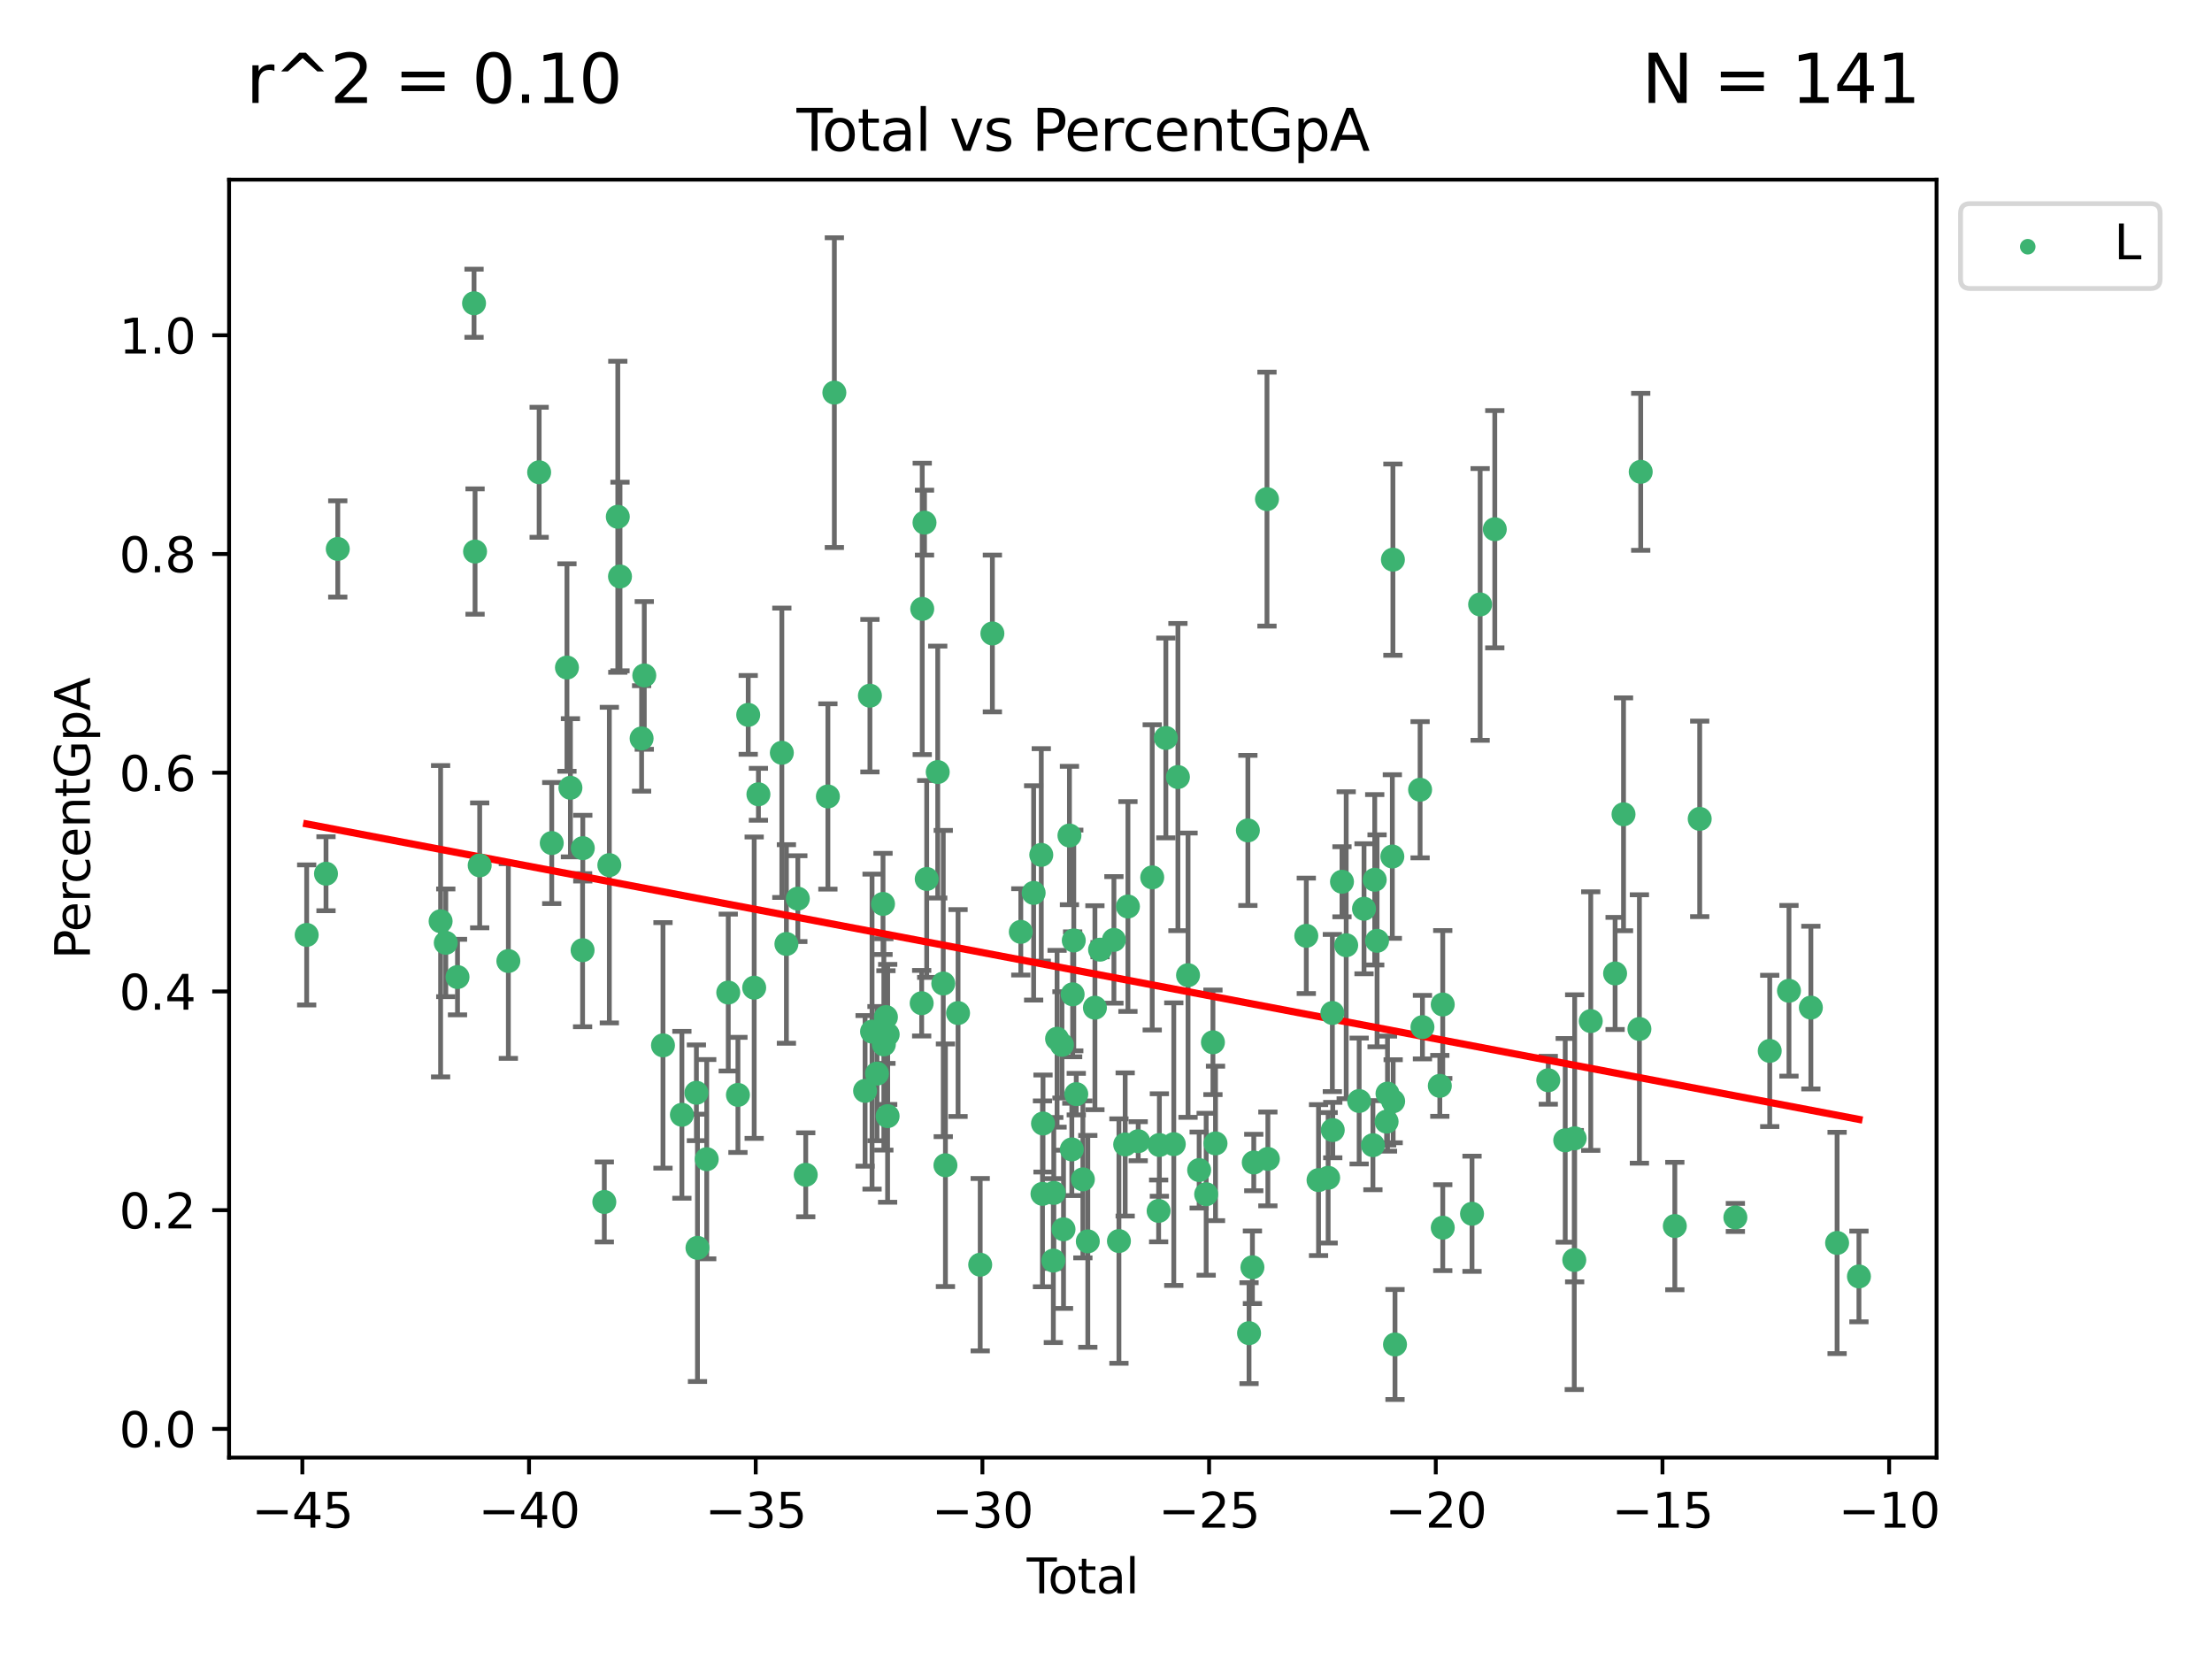 <?xml version="1.0" encoding="utf-8" standalone="no"?>
<!DOCTYPE svg PUBLIC "-//W3C//DTD SVG 1.1//EN"
  "http://www.w3.org/Graphics/SVG/1.1/DTD/svg11.dtd">
<svg xmlns:xlink="http://www.w3.org/1999/xlink" width="460.8pt" height="345.6pt" viewBox="0 0 460.8 345.6" xmlns="http://www.w3.org/2000/svg" version="1.1">
 <defs>
  <style type="text/css">*{stroke-linejoin: round; stroke-linecap: butt}</style>
 </defs>
 <g id="figure_1">
  <g id="patch_1">
   <path d="M 0 345.6 
L 460.8 345.6 
L 460.8 0 
L 0 0 
z
" style="fill: #ffffff"/>
  </g>
  <g id="axes_1">
   <g id="patch_2">
    <path d="M 47.72 303.64 
L 403.42 303.64 
L 403.42 37.422 
L 47.72 37.422 
z
" style="fill: #ffffff"/>
   </g>
   <g id="PathCollection_1">
    <defs>
     <path id="ma2c5eeb37c" d="M 0 1.118 
C 0.297 1.118 0.581 1 0.791 0.791 
C 1 0.581 1.118 0.297 1.118 0 
C 1.118 -0.297 1 -0.581 0.791 -0.791 
C 0.581 -1 0.297 -1.118 0 -1.118 
C -0.297 -1.118 -0.581 -1 -0.791 -0.791 
C -1 -0.581 -1.118 -0.297 -1.118 0 
C -1.118 0.297 -1 0.581 -0.791 0.791 
C -0.581 1 -0.297 1.118 0 1.118 
z
" style="stroke: #3cb371"/>
    </defs>
    <g clip-path="url(#pd715283f78)">
     <use xlink:href="#ma2c5eeb37c" x="63.888" y="194.762" style="fill: #3cb371; stroke: #3cb371"/>
     <use xlink:href="#ma2c5eeb37c" x="67.913" y="182.011" style="fill: #3cb371; stroke: #3cb371"/>
     <use xlink:href="#ma2c5eeb37c" x="70.364" y="114.356" style="fill: #3cb371; stroke: #3cb371"/>
     <use xlink:href="#ma2c5eeb37c" x="91.786" y="191.91" style="fill: #3cb371; stroke: #3cb371"/>
     <use xlink:href="#ma2c5eeb37c" x="92.864" y="196.408" style="fill: #3cb371; stroke: #3cb371"/>
     <use xlink:href="#ma2c5eeb37c" x="95.308" y="203.54" style="fill: #3cb371; stroke: #3cb371"/>
     <use xlink:href="#ma2c5eeb37c" x="98.752" y="63.175" style="fill: #3cb371; stroke: #3cb371"/>
     <use xlink:href="#ma2c5eeb37c" x="98.964" y="114.896" style="fill: #3cb371; stroke: #3cb371"/>
     <use xlink:href="#ma2c5eeb37c" x="99.928" y="180.271" style="fill: #3cb371; stroke: #3cb371"/>
     <use xlink:href="#ma2c5eeb37c" x="105.899" y="200.199" style="fill: #3cb371; stroke: #3cb371"/>
     <use xlink:href="#ma2c5eeb37c" x="112.314" y="98.384" style="fill: #3cb371; stroke: #3cb371"/>
     <use xlink:href="#ma2c5eeb37c" x="114.939" y="175.623" style="fill: #3cb371; stroke: #3cb371"/>
     <use xlink:href="#ma2c5eeb37c" x="118.107" y="139.06" style="fill: #3cb371; stroke: #3cb371"/>
     <use xlink:href="#ma2c5eeb37c" x="118.83" y="164.109" style="fill: #3cb371; stroke: #3cb371"/>
     <use xlink:href="#ma2c5eeb37c" x="121.365" y="197.943" style="fill: #3cb371; stroke: #3cb371"/>
     <use xlink:href="#ma2c5eeb37c" x="121.408" y="176.688" style="fill: #3cb371; stroke: #3cb371"/>
     <use xlink:href="#ma2c5eeb37c" x="125.891" y="250.392" style="fill: #3cb371; stroke: #3cb371"/>
     <use xlink:href="#ma2c5eeb37c" x="126.936" y="180.218" style="fill: #3cb371; stroke: #3cb371"/>
     <use xlink:href="#ma2c5eeb37c" x="128.699" y="107.654" style="fill: #3cb371; stroke: #3cb371"/>
     <use xlink:href="#ma2c5eeb37c" x="129.158" y="120.094" style="fill: #3cb371; stroke: #3cb371"/>
     <use xlink:href="#ma2c5eeb37c" x="133.658" y="153.829" style="fill: #3cb371; stroke: #3cb371"/>
     <use xlink:href="#ma2c5eeb37c" x="134.216" y="140.704" style="fill: #3cb371; stroke: #3cb371"/>
     <use xlink:href="#ma2c5eeb37c" x="138.111" y="217.769" style="fill: #3cb371; stroke: #3cb371"/>
     <use xlink:href="#ma2c5eeb37c" x="142.052" y="232.23" style="fill: #3cb371; stroke: #3cb371"/>
     <use xlink:href="#ma2c5eeb37c" x="145.074" y="227.644" style="fill: #3cb371; stroke: #3cb371"/>
     <use xlink:href="#ma2c5eeb37c" x="145.297" y="259.948" style="fill: #3cb371; stroke: #3cb371"/>
     <use xlink:href="#ma2c5eeb37c" x="147.224" y="241.478" style="fill: #3cb371; stroke: #3cb371"/>
     <use xlink:href="#ma2c5eeb37c" x="151.709" y="206.766" style="fill: #3cb371; stroke: #3cb371"/>
     <use xlink:href="#ma2c5eeb37c" x="153.726" y="228.088" style="fill: #3cb371; stroke: #3cb371"/>
     <use xlink:href="#ma2c5eeb37c" x="155.867" y="148.922" style="fill: #3cb371; stroke: #3cb371"/>
     <use xlink:href="#ma2c5eeb37c" x="157.11" y="205.754" style="fill: #3cb371; stroke: #3cb371"/>
     <use xlink:href="#ma2c5eeb37c" x="157.993" y="165.467" style="fill: #3cb371; stroke: #3cb371"/>
     <use xlink:href="#ma2c5eeb37c" x="162.872" y="156.817" style="fill: #3cb371; stroke: #3cb371"/>
     <use xlink:href="#ma2c5eeb37c" x="163.824" y="196.644" style="fill: #3cb371; stroke: #3cb371"/>
     <use xlink:href="#ma2c5eeb37c" x="166.202" y="187.205" style="fill: #3cb371; stroke: #3cb371"/>
     <use xlink:href="#ma2c5eeb37c" x="167.85" y="244.732" style="fill: #3cb371; stroke: #3cb371"/>
     <use xlink:href="#ma2c5eeb37c" x="172.466" y="165.918" style="fill: #3cb371; stroke: #3cb371"/>
     <use xlink:href="#ma2c5eeb37c" x="173.812" y="81.79" style="fill: #3cb371; stroke: #3cb371"/>
     <use xlink:href="#ma2c5eeb37c" x="180.215" y="227.249" style="fill: #3cb371; stroke: #3cb371"/>
     <use xlink:href="#ma2c5eeb37c" x="181.221" y="144.923" style="fill: #3cb371; stroke: #3cb371"/>
     <use xlink:href="#ma2c5eeb37c" x="181.665" y="214.902" style="fill: #3cb371; stroke: #3cb371"/>
     <use xlink:href="#ma2c5eeb37c" x="182.694" y="223.652" style="fill: #3cb371; stroke: #3cb371"/>
     <use xlink:href="#ma2c5eeb37c" x="183.948" y="188.301" style="fill: #3cb371; stroke: #3cb371"/>
     <use xlink:href="#ma2c5eeb37c" x="184.122" y="217.57" style="fill: #3cb371; stroke: #3cb371"/>
     <use xlink:href="#ma2c5eeb37c" x="184.556" y="211.873" style="fill: #3cb371; stroke: #3cb371"/>
     <use xlink:href="#ma2c5eeb37c" x="184.905" y="232.511" style="fill: #3cb371; stroke: #3cb371"/>
     <use xlink:href="#ma2c5eeb37c" x="184.922" y="215.489" style="fill: #3cb371; stroke: #3cb371"/>
     <use xlink:href="#ma2c5eeb37c" x="192.002" y="208.988" style="fill: #3cb371; stroke: #3cb371"/>
     <use xlink:href="#ma2c5eeb37c" x="192.118" y="126.843" style="fill: #3cb371; stroke: #3cb371"/>
     <use xlink:href="#ma2c5eeb37c" x="192.593" y="108.876" style="fill: #3cb371; stroke: #3cb371"/>
     <use xlink:href="#ma2c5eeb37c" x="193.052" y="183.106" style="fill: #3cb371; stroke: #3cb371"/>
     <use xlink:href="#ma2c5eeb37c" x="195.346" y="160.833" style="fill: #3cb371; stroke: #3cb371"/>
     <use xlink:href="#ma2c5eeb37c" x="196.499" y="204.885" style="fill: #3cb371; stroke: #3cb371"/>
     <use xlink:href="#ma2c5eeb37c" x="196.952" y="242.745" style="fill: #3cb371; stroke: #3cb371"/>
     <use xlink:href="#ma2c5eeb37c" x="199.579" y="211.038" style="fill: #3cb371; stroke: #3cb371"/>
     <use xlink:href="#ma2c5eeb37c" x="204.195" y="263.458" style="fill: #3cb371; stroke: #3cb371"/>
     <use xlink:href="#ma2c5eeb37c" x="206.732" y="131.964" style="fill: #3cb371; stroke: #3cb371"/>
     <use xlink:href="#ma2c5eeb37c" x="212.653" y="194.124" style="fill: #3cb371; stroke: #3cb371"/>
     <use xlink:href="#ma2c5eeb37c" x="215.327" y="186.009" style="fill: #3cb371; stroke: #3cb371"/>
     <use xlink:href="#ma2c5eeb37c" x="216.918" y="178.085" style="fill: #3cb371; stroke: #3cb371"/>
     <use xlink:href="#ma2c5eeb37c" x="217.169" y="248.699" style="fill: #3cb371; stroke: #3cb371"/>
     <use xlink:href="#ma2c5eeb37c" x="217.278" y="234.048" style="fill: #3cb371; stroke: #3cb371"/>
     <use xlink:href="#ma2c5eeb37c" x="219.43" y="262.6" style="fill: #3cb371; stroke: #3cb371"/>
     <use xlink:href="#ma2c5eeb37c" x="219.522" y="248.508" style="fill: #3cb371; stroke: #3cb371"/>
     <use xlink:href="#ma2c5eeb37c" x="220.208" y="216.391" style="fill: #3cb371; stroke: #3cb371"/>
     <use xlink:href="#ma2c5eeb37c" x="221.228" y="217.665" style="fill: #3cb371; stroke: #3cb371"/>
     <use xlink:href="#ma2c5eeb37c" x="221.55" y="256.085" style="fill: #3cb371; stroke: #3cb371"/>
     <use xlink:href="#ma2c5eeb37c" x="222.786" y="174.053" style="fill: #3cb371; stroke: #3cb371"/>
     <use xlink:href="#ma2c5eeb37c" x="223.281" y="239.441" style="fill: #3cb371; stroke: #3cb371"/>
     <use xlink:href="#ma2c5eeb37c" x="223.451" y="207.135" style="fill: #3cb371; stroke: #3cb371"/>
     <use xlink:href="#ma2c5eeb37c" x="223.689" y="195.915" style="fill: #3cb371; stroke: #3cb371"/>
     <use xlink:href="#ma2c5eeb37c" x="224.206" y="227.927" style="fill: #3cb371; stroke: #3cb371"/>
     <use xlink:href="#ma2c5eeb37c" x="225.583" y="245.684" style="fill: #3cb371; stroke: #3cb371"/>
     <use xlink:href="#ma2c5eeb37c" x="226.611" y="258.595" style="fill: #3cb371; stroke: #3cb371"/>
     <use xlink:href="#ma2c5eeb37c" x="228.092" y="209.921" style="fill: #3cb371; stroke: #3cb371"/>
     <use xlink:href="#ma2c5eeb37c" x="229.163" y="197.835" style="fill: #3cb371; stroke: #3cb371"/>
     <use xlink:href="#ma2c5eeb37c" x="232.051" y="195.795" style="fill: #3cb371; stroke: #3cb371"/>
     <use xlink:href="#ma2c5eeb37c" x="233.094" y="258.535" style="fill: #3cb371; stroke: #3cb371"/>
     <use xlink:href="#ma2c5eeb37c" x="234.396" y="238.413" style="fill: #3cb371; stroke: #3cb371"/>
     <use xlink:href="#ma2c5eeb37c" x="234.97" y="188.845" style="fill: #3cb371; stroke: #3cb371"/>
     <use xlink:href="#ma2c5eeb37c" x="237.11" y="237.737" style="fill: #3cb371; stroke: #3cb371"/>
     <use xlink:href="#ma2c5eeb37c" x="240.029" y="182.774" style="fill: #3cb371; stroke: #3cb371"/>
     <use xlink:href="#ma2c5eeb37c" x="241.365" y="252.255" style="fill: #3cb371; stroke: #3cb371"/>
     <use xlink:href="#ma2c5eeb37c" x="241.519" y="238.523" style="fill: #3cb371; stroke: #3cb371"/>
     <use xlink:href="#ma2c5eeb37c" x="242.87" y="153.728" style="fill: #3cb371; stroke: #3cb371"/>
     <use xlink:href="#ma2c5eeb37c" x="244.522" y="238.349" style="fill: #3cb371; stroke: #3cb371"/>
     <use xlink:href="#ma2c5eeb37c" x="245.382" y="161.874" style="fill: #3cb371; stroke: #3cb371"/>
     <use xlink:href="#ma2c5eeb37c" x="247.491" y="203.15" style="fill: #3cb371; stroke: #3cb371"/>
     <use xlink:href="#ma2c5eeb37c" x="249.805" y="243.745" style="fill: #3cb371; stroke: #3cb371"/>
     <use xlink:href="#ma2c5eeb37c" x="251.266" y="248.78" style="fill: #3cb371; stroke: #3cb371"/>
     <use xlink:href="#ma2c5eeb37c" x="252.677" y="217.131" style="fill: #3cb371; stroke: #3cb371"/>
     <use xlink:href="#ma2c5eeb37c" x="253.213" y="238.193" style="fill: #3cb371; stroke: #3cb371"/>
     <use xlink:href="#ma2c5eeb37c" x="259.957" y="172.991" style="fill: #3cb371; stroke: #3cb371"/>
     <use xlink:href="#ma2c5eeb37c" x="260.198" y="277.721" style="fill: #3cb371; stroke: #3cb371"/>
     <use xlink:href="#ma2c5eeb37c" x="260.902" y="263.995" style="fill: #3cb371; stroke: #3cb371"/>
     <use xlink:href="#ma2c5eeb37c" x="261.183" y="242.169" style="fill: #3cb371; stroke: #3cb371"/>
     <use xlink:href="#ma2c5eeb37c" x="263.936" y="103.976" style="fill: #3cb371; stroke: #3cb371"/>
     <use xlink:href="#ma2c5eeb37c" x="264.121" y="241.424" style="fill: #3cb371; stroke: #3cb371"/>
     <use xlink:href="#ma2c5eeb37c" x="272.126" y="194.949" style="fill: #3cb371; stroke: #3cb371"/>
     <use xlink:href="#ma2c5eeb37c" x="274.675" y="245.837" style="fill: #3cb371; stroke: #3cb371"/>
     <use xlink:href="#ma2c5eeb37c" x="276.677" y="245.354" style="fill: #3cb371; stroke: #3cb371"/>
     <use xlink:href="#ma2c5eeb37c" x="277.555" y="211.024" style="fill: #3cb371; stroke: #3cb371"/>
     <use xlink:href="#ma2c5eeb37c" x="277.638" y="235.414" style="fill: #3cb371; stroke: #3cb371"/>
     <use xlink:href="#ma2c5eeb37c" x="279.56" y="183.685" style="fill: #3cb371; stroke: #3cb371"/>
     <use xlink:href="#ma2c5eeb37c" x="280.437" y="196.909" style="fill: #3cb371; stroke: #3cb371"/>
     <use xlink:href="#ma2c5eeb37c" x="283.136" y="229.362" style="fill: #3cb371; stroke: #3cb371"/>
     <use xlink:href="#ma2c5eeb37c" x="284.15" y="189.31" style="fill: #3cb371; stroke: #3cb371"/>
     <use xlink:href="#ma2c5eeb37c" x="286.004" y="238.561" style="fill: #3cb371; stroke: #3cb371"/>
     <use xlink:href="#ma2c5eeb37c" x="286.381" y="183.271" style="fill: #3cb371; stroke: #3cb371"/>
     <use xlink:href="#ma2c5eeb37c" x="286.868" y="195.989" style="fill: #3cb371; stroke: #3cb371"/>
     <use xlink:href="#ma2c5eeb37c" x="288.855" y="233.656" style="fill: #3cb371; stroke: #3cb371"/>
     <use xlink:href="#ma2c5eeb37c" x="289.043" y="227.823" style="fill: #3cb371; stroke: #3cb371"/>
     <use xlink:href="#ma2c5eeb37c" x="290.049" y="178.43" style="fill: #3cb371; stroke: #3cb371"/>
     <use xlink:href="#ma2c5eeb37c" x="290.169" y="116.584" style="fill: #3cb371; stroke: #3cb371"/>
     <use xlink:href="#ma2c5eeb37c" x="290.222" y="229.409" style="fill: #3cb371; stroke: #3cb371"/>
     <use xlink:href="#ma2c5eeb37c" x="290.605" y="280.083" style="fill: #3cb371; stroke: #3cb371"/>
     <use xlink:href="#ma2c5eeb37c" x="295.832" y="164.514" style="fill: #3cb371; stroke: #3cb371"/>
     <use xlink:href="#ma2c5eeb37c" x="296.323" y="213.972" style="fill: #3cb371; stroke: #3cb371"/>
     <use xlink:href="#ma2c5eeb37c" x="299.94" y="226.203" style="fill: #3cb371; stroke: #3cb371"/>
     <use xlink:href="#ma2c5eeb37c" x="300.551" y="209.255" style="fill: #3cb371; stroke: #3cb371"/>
     <use xlink:href="#ma2c5eeb37c" x="300.554" y="255.747" style="fill: #3cb371; stroke: #3cb371"/>
     <use xlink:href="#ma2c5eeb37c" x="306.649" y="252.851" style="fill: #3cb371; stroke: #3cb371"/>
     <use xlink:href="#ma2c5eeb37c" x="308.339" y="125.916" style="fill: #3cb371; stroke: #3cb371"/>
     <use xlink:href="#ma2c5eeb37c" x="311.393" y="110.244" style="fill: #3cb371; stroke: #3cb371"/>
     <use xlink:href="#ma2c5eeb37c" x="322.533" y="225.037" style="fill: #3cb371; stroke: #3cb371"/>
     <use xlink:href="#ma2c5eeb37c" x="326.065" y="237.554" style="fill: #3cb371; stroke: #3cb371"/>
     <use xlink:href="#ma2c5eeb37c" x="327.95" y="262.478" style="fill: #3cb371; stroke: #3cb371"/>
     <use xlink:href="#ma2c5eeb37c" x="328.031" y="237.132" style="fill: #3cb371; stroke: #3cb371"/>
     <use xlink:href="#ma2c5eeb37c" x="331.382" y="212.712" style="fill: #3cb371; stroke: #3cb371"/>
     <use xlink:href="#ma2c5eeb37c" x="336.455" y="202.786" style="fill: #3cb371; stroke: #3cb371"/>
     <use xlink:href="#ma2c5eeb37c" x="338.209" y="169.631" style="fill: #3cb371; stroke: #3cb371"/>
     <use xlink:href="#ma2c5eeb37c" x="341.518" y="214.356" style="fill: #3cb371; stroke: #3cb371"/>
     <use xlink:href="#ma2c5eeb37c" x="341.792" y="98.291" style="fill: #3cb371; stroke: #3cb371"/>
     <use xlink:href="#ma2c5eeb37c" x="348.896" y="255.402" style="fill: #3cb371; stroke: #3cb371"/>
     <use xlink:href="#ma2c5eeb37c" x="354.08" y="170.586" style="fill: #3cb371; stroke: #3cb371"/>
     <use xlink:href="#ma2c5eeb37c" x="361.509" y="253.616" style="fill: #3cb371; stroke: #3cb371"/>
     <use xlink:href="#ma2c5eeb37c" x="368.667" y="218.924" style="fill: #3cb371; stroke: #3cb371"/>
     <use xlink:href="#ma2c5eeb37c" x="372.676" y="206.399" style="fill: #3cb371; stroke: #3cb371"/>
     <use xlink:href="#ma2c5eeb37c" x="377.238" y="209.898" style="fill: #3cb371; stroke: #3cb371"/>
     <use xlink:href="#ma2c5eeb37c" x="382.701" y="258.927" style="fill: #3cb371; stroke: #3cb371"/>
     <use xlink:href="#ma2c5eeb37c" x="387.252" y="265.909" style="fill: #3cb371; stroke: #3cb371"/>
    </g>
   </g>
   <g id="matplotlib.axis_1">
    <g id="xtick_1">
     <g id="line2d_1">
      <defs>
       <path id="m4a3e6e00ca" d="M 0 0 
L 0 3.5 
" style="stroke: #000000; stroke-width: 0.8"/>
      </defs>
      <g>
       <use xlink:href="#m4a3e6e00ca" x="62.984" y="303.64" style="stroke: #000000; stroke-width: 0.8"/>
      </g>
     </g>
     <g id="text_1">
      <!-- −45 -->
      <g transform="translate(52.432 318.238)scale(0.1 -0.1)">
       <defs>
        <path id="DejaVuSans-2212" d="M 678 2272 
L 4684 2272 
L 4684 1741 
L 678 1741 
L 678 2272 
z
" transform="scale(0.016)"/>
        <path id="DejaVuSans-34" d="M 2419 4116 
L 825 1625 
L 2419 1625 
L 2419 4116 
z
M 2253 4666 
L 3047 4666 
L 3047 1625 
L 3713 1625 
L 3713 1100 
L 3047 1100 
L 3047 0 
L 2419 0 
L 2419 1100 
L 313 1100 
L 313 1709 
L 2253 4666 
z
" transform="scale(0.016)"/>
        <path id="DejaVuSans-35" d="M 691 4666 
L 3169 4666 
L 3169 4134 
L 1269 4134 
L 1269 2991 
Q 1406 3038 1543 3061 
Q 1681 3084 1819 3084 
Q 2600 3084 3056 2656 
Q 3513 2228 3513 1497 
Q 3513 744 3044 326 
Q 2575 -91 1722 -91 
Q 1428 -91 1123 -41 
Q 819 9 494 109 
L 494 744 
Q 775 591 1075 516 
Q 1375 441 1709 441 
Q 2250 441 2565 725 
Q 2881 1009 2881 1497 
Q 2881 1984 2565 2268 
Q 2250 2553 1709 2553 
Q 1456 2553 1204 2497 
Q 953 2441 691 2322 
L 691 4666 
z
" transform="scale(0.016)"/>
       </defs>
       <use xlink:href="#DejaVuSans-2212"/>
       <use xlink:href="#DejaVuSans-34" x="83.789"/>
       <use xlink:href="#DejaVuSans-35" x="147.412"/>
      </g>
     </g>
    </g>
    <g id="xtick_2">
     <g id="line2d_2">
      <g>
       <use xlink:href="#m4a3e6e00ca" x="110.207" y="303.64" style="stroke: #000000; stroke-width: 0.8"/>
      </g>
     </g>
     <g id="text_2">
      <!-- −40 -->
      <g transform="translate(99.655 318.238)scale(0.1 -0.1)">
       <defs>
        <path id="DejaVuSans-30" d="M 2034 4250 
Q 1547 4250 1301 3770 
Q 1056 3291 1056 2328 
Q 1056 1369 1301 889 
Q 1547 409 2034 409 
Q 2525 409 2770 889 
Q 3016 1369 3016 2328 
Q 3016 3291 2770 3770 
Q 2525 4250 2034 4250 
z
M 2034 4750 
Q 2819 4750 3233 4129 
Q 3647 3509 3647 2328 
Q 3647 1150 3233 529 
Q 2819 -91 2034 -91 
Q 1250 -91 836 529 
Q 422 1150 422 2328 
Q 422 3509 836 4129 
Q 1250 4750 2034 4750 
z
" transform="scale(0.016)"/>
       </defs>
       <use xlink:href="#DejaVuSans-2212"/>
       <use xlink:href="#DejaVuSans-34" x="83.789"/>
       <use xlink:href="#DejaVuSans-30" x="147.412"/>
      </g>
     </g>
    </g>
    <g id="xtick_3">
     <g id="line2d_3">
      <g>
       <use xlink:href="#m4a3e6e00ca" x="157.43" y="303.64" style="stroke: #000000; stroke-width: 0.8"/>
      </g>
     </g>
     <g id="text_3">
      <!-- −35 -->
      <g transform="translate(146.878 318.238)scale(0.1 -0.1)">
       <defs>
        <path id="DejaVuSans-33" d="M 2597 2516 
Q 3050 2419 3304 2112 
Q 3559 1806 3559 1356 
Q 3559 666 3084 287 
Q 2609 -91 1734 -91 
Q 1441 -91 1130 -33 
Q 819 25 488 141 
L 488 750 
Q 750 597 1062 519 
Q 1375 441 1716 441 
Q 2309 441 2620 675 
Q 2931 909 2931 1356 
Q 2931 1769 2642 2001 
Q 2353 2234 1838 2234 
L 1294 2234 
L 1294 2753 
L 1863 2753 
Q 2328 2753 2575 2939 
Q 2822 3125 2822 3475 
Q 2822 3834 2567 4026 
Q 2313 4219 1838 4219 
Q 1578 4219 1281 4162 
Q 984 4106 628 3988 
L 628 4550 
Q 988 4650 1302 4700 
Q 1616 4750 1894 4750 
Q 2613 4750 3031 4423 
Q 3450 4097 3450 3541 
Q 3450 3153 3228 2886 
Q 3006 2619 2597 2516 
z
" transform="scale(0.016)"/>
       </defs>
       <use xlink:href="#DejaVuSans-2212"/>
       <use xlink:href="#DejaVuSans-33" x="83.789"/>
       <use xlink:href="#DejaVuSans-35" x="147.412"/>
      </g>
     </g>
    </g>
    <g id="xtick_4">
     <g id="line2d_4">
      <g>
       <use xlink:href="#m4a3e6e00ca" x="204.653" y="303.64" style="stroke: #000000; stroke-width: 0.8"/>
      </g>
     </g>
     <g id="text_4">
      <!-- −30 -->
      <g transform="translate(194.101 318.238)scale(0.1 -0.1)">
       <use xlink:href="#DejaVuSans-2212"/>
       <use xlink:href="#DejaVuSans-33" x="83.789"/>
       <use xlink:href="#DejaVuSans-30" x="147.412"/>
      </g>
     </g>
    </g>
    <g id="xtick_5">
     <g id="line2d_5">
      <g>
       <use xlink:href="#m4a3e6e00ca" x="251.877" y="303.64" style="stroke: #000000; stroke-width: 0.8"/>
      </g>
     </g>
     <g id="text_5">
      <!-- −25 -->
      <g transform="translate(241.324 318.238)scale(0.1 -0.1)">
       <defs>
        <path id="DejaVuSans-32" d="M 1228 531 
L 3431 531 
L 3431 0 
L 469 0 
L 469 531 
Q 828 903 1448 1529 
Q 2069 2156 2228 2338 
Q 2531 2678 2651 2914 
Q 2772 3150 2772 3378 
Q 2772 3750 2511 3984 
Q 2250 4219 1831 4219 
Q 1534 4219 1204 4116 
Q 875 4013 500 3803 
L 500 4441 
Q 881 4594 1212 4672 
Q 1544 4750 1819 4750 
Q 2544 4750 2975 4387 
Q 3406 4025 3406 3419 
Q 3406 3131 3298 2873 
Q 3191 2616 2906 2266 
Q 2828 2175 2409 1742 
Q 1991 1309 1228 531 
z
" transform="scale(0.016)"/>
       </defs>
       <use xlink:href="#DejaVuSans-2212"/>
       <use xlink:href="#DejaVuSans-32" x="83.789"/>
       <use xlink:href="#DejaVuSans-35" x="147.412"/>
      </g>
     </g>
    </g>
    <g id="xtick_6">
     <g id="line2d_6">
      <g>
       <use xlink:href="#m4a3e6e00ca" x="299.1" y="303.64" style="stroke: #000000; stroke-width: 0.8"/>
      </g>
     </g>
     <g id="text_6">
      <!-- −20 -->
      <g transform="translate(288.547 318.238)scale(0.1 -0.1)">
       <use xlink:href="#DejaVuSans-2212"/>
       <use xlink:href="#DejaVuSans-32" x="83.789"/>
       <use xlink:href="#DejaVuSans-30" x="147.412"/>
      </g>
     </g>
    </g>
    <g id="xtick_7">
     <g id="line2d_7">
      <g>
       <use xlink:href="#m4a3e6e00ca" x="346.323" y="303.64" style="stroke: #000000; stroke-width: 0.8"/>
      </g>
     </g>
     <g id="text_7">
      <!-- −15 -->
      <g transform="translate(335.77 318.238)scale(0.1 -0.1)">
       <defs>
        <path id="DejaVuSans-31" d="M 794 531 
L 1825 531 
L 1825 4091 
L 703 3866 
L 703 4441 
L 1819 4666 
L 2450 4666 
L 2450 531 
L 3481 531 
L 3481 0 
L 794 0 
L 794 531 
z
" transform="scale(0.016)"/>
       </defs>
       <use xlink:href="#DejaVuSans-2212"/>
       <use xlink:href="#DejaVuSans-31" x="83.789"/>
       <use xlink:href="#DejaVuSans-35" x="147.412"/>
      </g>
     </g>
    </g>
    <g id="xtick_8">
     <g id="line2d_8">
      <g>
       <use xlink:href="#m4a3e6e00ca" x="393.546" y="303.64" style="stroke: #000000; stroke-width: 0.8"/>
      </g>
     </g>
     <g id="text_8">
      <!-- −10 -->
      <g transform="translate(382.993 318.238)scale(0.1 -0.1)">
       <use xlink:href="#DejaVuSans-2212"/>
       <use xlink:href="#DejaVuSans-31" x="83.789"/>
       <use xlink:href="#DejaVuSans-30" x="147.412"/>
      </g>
     </g>
    </g>
    <g id="text_9">
     <!-- Total -->
     <g transform="translate(213.893 331.917)scale(0.1 -0.1)">
      <defs>
       <path id="DejaVuSans-54" d="M -19 4666 
L 3928 4666 
L 3928 4134 
L 2272 4134 
L 2272 0 
L 1638 0 
L 1638 4134 
L -19 4134 
L -19 4666 
z
" transform="scale(0.016)"/>
       <path id="DejaVuSans-6f" d="M 1959 3097 
Q 1497 3097 1228 2736 
Q 959 2375 959 1747 
Q 959 1119 1226 758 
Q 1494 397 1959 397 
Q 2419 397 2687 759 
Q 2956 1122 2956 1747 
Q 2956 2369 2687 2733 
Q 2419 3097 1959 3097 
z
M 1959 3584 
Q 2709 3584 3137 3096 
Q 3566 2609 3566 1747 
Q 3566 888 3137 398 
Q 2709 -91 1959 -91 
Q 1206 -91 779 398 
Q 353 888 353 1747 
Q 353 2609 779 3096 
Q 1206 3584 1959 3584 
z
" transform="scale(0.016)"/>
       <path id="DejaVuSans-74" d="M 1172 4494 
L 1172 3500 
L 2356 3500 
L 2356 3053 
L 1172 3053 
L 1172 1153 
Q 1172 725 1289 603 
Q 1406 481 1766 481 
L 2356 481 
L 2356 0 
L 1766 0 
Q 1100 0 847 248 
Q 594 497 594 1153 
L 594 3053 
L 172 3053 
L 172 3500 
L 594 3500 
L 594 4494 
L 1172 4494 
z
" transform="scale(0.016)"/>
       <path id="DejaVuSans-61" d="M 2194 1759 
Q 1497 1759 1228 1600 
Q 959 1441 959 1056 
Q 959 750 1161 570 
Q 1363 391 1709 391 
Q 2188 391 2477 730 
Q 2766 1069 2766 1631 
L 2766 1759 
L 2194 1759 
z
M 3341 1997 
L 3341 0 
L 2766 0 
L 2766 531 
Q 2569 213 2275 61 
Q 1981 -91 1556 -91 
Q 1019 -91 701 211 
Q 384 513 384 1019 
Q 384 1609 779 1909 
Q 1175 2209 1959 2209 
L 2766 2209 
L 2766 2266 
Q 2766 2663 2505 2880 
Q 2244 3097 1772 3097 
Q 1472 3097 1187 3025 
Q 903 2953 641 2809 
L 641 3341 
Q 956 3463 1253 3523 
Q 1550 3584 1831 3584 
Q 2591 3584 2966 3190 
Q 3341 2797 3341 1997 
z
" transform="scale(0.016)"/>
       <path id="DejaVuSans-6c" d="M 603 4863 
L 1178 4863 
L 1178 0 
L 603 0 
L 603 4863 
z
" transform="scale(0.016)"/>
      </defs>
      <use xlink:href="#DejaVuSans-54"/>
      <use xlink:href="#DejaVuSans-6f" x="44.084"/>
      <use xlink:href="#DejaVuSans-74" x="105.266"/>
      <use xlink:href="#DejaVuSans-61" x="144.475"/>
      <use xlink:href="#DejaVuSans-6c" x="205.754"/>
     </g>
    </g>
   </g>
   <g id="matplotlib.axis_2">
    <g id="ytick_1">
     <g id="line2d_9">
      <defs>
       <path id="mabb5ab5222" d="M 0 0 
L -3.5 0 
" style="stroke: #000000; stroke-width: 0.8"/>
      </defs>
      <g>
       <use xlink:href="#mabb5ab5222" x="47.72" y="297.664" style="stroke: #000000; stroke-width: 0.8"/>
      </g>
     </g>
     <g id="text_10">
      <!-- 0.0 -->
      <g transform="translate(24.817 301.463)scale(0.1 -0.1)">
       <defs>
        <path id="DejaVuSans-2e" d="M 684 794 
L 1344 794 
L 1344 0 
L 684 0 
L 684 794 
z
" transform="scale(0.016)"/>
       </defs>
       <use xlink:href="#DejaVuSans-30"/>
       <use xlink:href="#DejaVuSans-2e" x="63.623"/>
       <use xlink:href="#DejaVuSans-30" x="95.41"/>
      </g>
     </g>
    </g>
    <g id="ytick_2">
     <g id="line2d_10">
      <g>
       <use xlink:href="#mabb5ab5222" x="47.72" y="252.1" style="stroke: #000000; stroke-width: 0.8"/>
      </g>
     </g>
     <g id="text_11">
      <!-- 0.2 -->
      <g transform="translate(24.817 255.899)scale(0.1 -0.1)">
       <use xlink:href="#DejaVuSans-30"/>
       <use xlink:href="#DejaVuSans-2e" x="63.623"/>
       <use xlink:href="#DejaVuSans-32" x="95.41"/>
      </g>
     </g>
    </g>
    <g id="ytick_3">
     <g id="line2d_11">
      <g>
       <use xlink:href="#mabb5ab5222" x="47.72" y="206.536" style="stroke: #000000; stroke-width: 0.8"/>
      </g>
     </g>
     <g id="text_12">
      <!-- 0.4 -->
      <g transform="translate(24.817 210.335)scale(0.1 -0.1)">
       <use xlink:href="#DejaVuSans-30"/>
       <use xlink:href="#DejaVuSans-2e" x="63.623"/>
       <use xlink:href="#DejaVuSans-34" x="95.41"/>
      </g>
     </g>
    </g>
    <g id="ytick_4">
     <g id="line2d_12">
      <g>
       <use xlink:href="#mabb5ab5222" x="47.72" y="160.972" style="stroke: #000000; stroke-width: 0.8"/>
      </g>
     </g>
     <g id="text_13">
      <!-- 0.6 -->
      <g transform="translate(24.817 164.772)scale(0.1 -0.1)">
       <defs>
        <path id="DejaVuSans-36" d="M 2113 2584 
Q 1688 2584 1439 2293 
Q 1191 2003 1191 1497 
Q 1191 994 1439 701 
Q 1688 409 2113 409 
Q 2538 409 2786 701 
Q 3034 994 3034 1497 
Q 3034 2003 2786 2293 
Q 2538 2584 2113 2584 
z
M 3366 4563 
L 3366 3988 
Q 3128 4100 2886 4159 
Q 2644 4219 2406 4219 
Q 1781 4219 1451 3797 
Q 1122 3375 1075 2522 
Q 1259 2794 1537 2939 
Q 1816 3084 2150 3084 
Q 2853 3084 3261 2657 
Q 3669 2231 3669 1497 
Q 3669 778 3244 343 
Q 2819 -91 2113 -91 
Q 1303 -91 875 529 
Q 447 1150 447 2328 
Q 447 3434 972 4092 
Q 1497 4750 2381 4750 
Q 2619 4750 2861 4703 
Q 3103 4656 3366 4563 
z
" transform="scale(0.016)"/>
       </defs>
       <use xlink:href="#DejaVuSans-30"/>
       <use xlink:href="#DejaVuSans-2e" x="63.623"/>
       <use xlink:href="#DejaVuSans-36" x="95.41"/>
      </g>
     </g>
    </g>
    <g id="ytick_5">
     <g id="line2d_13">
      <g>
       <use xlink:href="#mabb5ab5222" x="47.72" y="115.408" style="stroke: #000000; stroke-width: 0.8"/>
      </g>
     </g>
     <g id="text_14">
      <!-- 0.8 -->
      <g transform="translate(24.817 119.208)scale(0.1 -0.1)">
       <defs>
        <path id="DejaVuSans-38" d="M 2034 2216 
Q 1584 2216 1326 1975 
Q 1069 1734 1069 1313 
Q 1069 891 1326 650 
Q 1584 409 2034 409 
Q 2484 409 2743 651 
Q 3003 894 3003 1313 
Q 3003 1734 2745 1975 
Q 2488 2216 2034 2216 
z
M 1403 2484 
Q 997 2584 770 2862 
Q 544 3141 544 3541 
Q 544 4100 942 4425 
Q 1341 4750 2034 4750 
Q 2731 4750 3128 4425 
Q 3525 4100 3525 3541 
Q 3525 3141 3298 2862 
Q 3072 2584 2669 2484 
Q 3125 2378 3379 2068 
Q 3634 1759 3634 1313 
Q 3634 634 3220 271 
Q 2806 -91 2034 -91 
Q 1263 -91 848 271 
Q 434 634 434 1313 
Q 434 1759 690 2068 
Q 947 2378 1403 2484 
z
M 1172 3481 
Q 1172 3119 1398 2916 
Q 1625 2713 2034 2713 
Q 2441 2713 2670 2916 
Q 2900 3119 2900 3481 
Q 2900 3844 2670 4047 
Q 2441 4250 2034 4250 
Q 1625 4250 1398 4047 
Q 1172 3844 1172 3481 
z
" transform="scale(0.016)"/>
       </defs>
       <use xlink:href="#DejaVuSans-30"/>
       <use xlink:href="#DejaVuSans-2e" x="63.623"/>
       <use xlink:href="#DejaVuSans-38" x="95.41"/>
      </g>
     </g>
    </g>
    <g id="ytick_6">
     <g id="line2d_14">
      <g>
       <use xlink:href="#mabb5ab5222" x="47.72" y="69.845" style="stroke: #000000; stroke-width: 0.8"/>
      </g>
     </g>
     <g id="text_15">
      <!-- 1.0 -->
      <g transform="translate(24.817 73.644)scale(0.1 -0.1)">
       <use xlink:href="#DejaVuSans-31"/>
       <use xlink:href="#DejaVuSans-2e" x="63.623"/>
       <use xlink:href="#DejaVuSans-30" x="95.41"/>
      </g>
     </g>
    </g>
    <g id="text_16">
     <!-- PercentGpA -->
     <g transform="translate(18.737 199.807)rotate(-90)scale(0.1 -0.1)">
      <defs>
       <path id="DejaVuSans-50" d="M 1259 4147 
L 1259 2394 
L 2053 2394 
Q 2494 2394 2734 2622 
Q 2975 2850 2975 3272 
Q 2975 3691 2734 3919 
Q 2494 4147 2053 4147 
L 1259 4147 
z
M 628 4666 
L 2053 4666 
Q 2838 4666 3239 4311 
Q 3641 3956 3641 3272 
Q 3641 2581 3239 2228 
Q 2838 1875 2053 1875 
L 1259 1875 
L 1259 0 
L 628 0 
L 628 4666 
z
" transform="scale(0.016)"/>
       <path id="DejaVuSans-65" d="M 3597 1894 
L 3597 1613 
L 953 1613 
Q 991 1019 1311 708 
Q 1631 397 2203 397 
Q 2534 397 2845 478 
Q 3156 559 3463 722 
L 3463 178 
Q 3153 47 2828 -22 
Q 2503 -91 2169 -91 
Q 1331 -91 842 396 
Q 353 884 353 1716 
Q 353 2575 817 3079 
Q 1281 3584 2069 3584 
Q 2775 3584 3186 3129 
Q 3597 2675 3597 1894 
z
M 3022 2063 
Q 3016 2534 2758 2815 
Q 2500 3097 2075 3097 
Q 1594 3097 1305 2825 
Q 1016 2553 972 2059 
L 3022 2063 
z
" transform="scale(0.016)"/>
       <path id="DejaVuSans-72" d="M 2631 2963 
Q 2534 3019 2420 3045 
Q 2306 3072 2169 3072 
Q 1681 3072 1420 2755 
Q 1159 2438 1159 1844 
L 1159 0 
L 581 0 
L 581 3500 
L 1159 3500 
L 1159 2956 
Q 1341 3275 1631 3429 
Q 1922 3584 2338 3584 
Q 2397 3584 2469 3576 
Q 2541 3569 2628 3553 
L 2631 2963 
z
" transform="scale(0.016)"/>
       <path id="DejaVuSans-63" d="M 3122 3366 
L 3122 2828 
Q 2878 2963 2633 3030 
Q 2388 3097 2138 3097 
Q 1578 3097 1268 2742 
Q 959 2388 959 1747 
Q 959 1106 1268 751 
Q 1578 397 2138 397 
Q 2388 397 2633 464 
Q 2878 531 3122 666 
L 3122 134 
Q 2881 22 2623 -34 
Q 2366 -91 2075 -91 
Q 1284 -91 818 406 
Q 353 903 353 1747 
Q 353 2603 823 3093 
Q 1294 3584 2113 3584 
Q 2378 3584 2631 3529 
Q 2884 3475 3122 3366 
z
" transform="scale(0.016)"/>
       <path id="DejaVuSans-6e" d="M 3513 2113 
L 3513 0 
L 2938 0 
L 2938 2094 
Q 2938 2591 2744 2837 
Q 2550 3084 2163 3084 
Q 1697 3084 1428 2787 
Q 1159 2491 1159 1978 
L 1159 0 
L 581 0 
L 581 3500 
L 1159 3500 
L 1159 2956 
Q 1366 3272 1645 3428 
Q 1925 3584 2291 3584 
Q 2894 3584 3203 3211 
Q 3513 2838 3513 2113 
z
" transform="scale(0.016)"/>
       <path id="DejaVuSans-47" d="M 3809 666 
L 3809 1919 
L 2778 1919 
L 2778 2438 
L 4434 2438 
L 4434 434 
Q 4069 175 3628 42 
Q 3188 -91 2688 -91 
Q 1594 -91 976 548 
Q 359 1188 359 2328 
Q 359 3472 976 4111 
Q 1594 4750 2688 4750 
Q 3144 4750 3555 4637 
Q 3966 4525 4313 4306 
L 4313 3634 
Q 3963 3931 3569 4081 
Q 3175 4231 2741 4231 
Q 1884 4231 1454 3753 
Q 1025 3275 1025 2328 
Q 1025 1384 1454 906 
Q 1884 428 2741 428 
Q 3075 428 3337 486 
Q 3600 544 3809 666 
z
" transform="scale(0.016)"/>
       <path id="DejaVuSans-70" d="M 1159 525 
L 1159 -1331 
L 581 -1331 
L 581 3500 
L 1159 3500 
L 1159 2969 
Q 1341 3281 1617 3432 
Q 1894 3584 2278 3584 
Q 2916 3584 3314 3078 
Q 3713 2572 3713 1747 
Q 3713 922 3314 415 
Q 2916 -91 2278 -91 
Q 1894 -91 1617 61 
Q 1341 213 1159 525 
z
M 3116 1747 
Q 3116 2381 2855 2742 
Q 2594 3103 2138 3103 
Q 1681 3103 1420 2742 
Q 1159 2381 1159 1747 
Q 1159 1113 1420 752 
Q 1681 391 2138 391 
Q 2594 391 2855 752 
Q 3116 1113 3116 1747 
z
" transform="scale(0.016)"/>
       <path id="DejaVuSans-41" d="M 2188 4044 
L 1331 1722 
L 3047 1722 
L 2188 4044 
z
M 1831 4666 
L 2547 4666 
L 4325 0 
L 3669 0 
L 3244 1197 
L 1141 1197 
L 716 0 
L 50 0 
L 1831 4666 
z
" transform="scale(0.016)"/>
      </defs>
      <use xlink:href="#DejaVuSans-50"/>
      <use xlink:href="#DejaVuSans-65" x="56.678"/>
      <use xlink:href="#DejaVuSans-72" x="118.201"/>
      <use xlink:href="#DejaVuSans-63" x="157.064"/>
      <use xlink:href="#DejaVuSans-65" x="212.045"/>
      <use xlink:href="#DejaVuSans-6e" x="273.568"/>
      <use xlink:href="#DejaVuSans-74" x="336.947"/>
      <use xlink:href="#DejaVuSans-47" x="376.156"/>
      <use xlink:href="#DejaVuSans-70" x="453.646"/>
      <use xlink:href="#DejaVuSans-41" x="517.123"/>
     </g>
    </g>
   </g>
   <g id="LineCollection_1">
    <path d="M 63.888 209.349 
L 63.888 180.174 
" clip-path="url(#pd715283f78)" style="fill: none; stroke: #696969"/>
    <path d="M 67.913 189.721 
L 67.913 174.301 
" clip-path="url(#pd715283f78)" style="fill: none; stroke: #696969"/>
    <path d="M 70.364 124.377 
L 70.364 104.335 
" clip-path="url(#pd715283f78)" style="fill: none; stroke: #696969"/>
    <path d="M 91.786 224.343 
L 91.786 159.477 
" clip-path="url(#pd715283f78)" style="fill: none; stroke: #696969"/>
    <path d="M 92.864 207.627 
L 92.864 185.19 
" clip-path="url(#pd715283f78)" style="fill: none; stroke: #696969"/>
    <path d="M 95.308 211.407 
L 95.308 195.673 
" clip-path="url(#pd715283f78)" style="fill: none; stroke: #696969"/>
    <path d="M 98.752 70.271 
L 98.752 56.079 
" clip-path="url(#pd715283f78)" style="fill: none; stroke: #696969"/>
    <path d="M 98.964 127.949 
L 98.964 101.844 
" clip-path="url(#pd715283f78)" style="fill: none; stroke: #696969"/>
    <path d="M 99.928 193.277 
L 99.928 167.265 
" clip-path="url(#pd715283f78)" style="fill: none; stroke: #696969"/>
    <path d="M 105.899 220.477 
L 105.899 179.922 
" clip-path="url(#pd715283f78)" style="fill: none; stroke: #696969"/>
    <path d="M 112.314 111.925 
L 112.314 84.842 
" clip-path="url(#pd715283f78)" style="fill: none; stroke: #696969"/>
    <path d="M 114.939 188.234 
L 114.939 163.012 
" clip-path="url(#pd715283f78)" style="fill: none; stroke: #696969"/>
    <path d="M 118.107 160.672 
L 118.107 117.447 
" clip-path="url(#pd715283f78)" style="fill: none; stroke: #696969"/>
    <path d="M 118.83 178.503 
L 118.83 149.715 
" clip-path="url(#pd715283f78)" style="fill: none; stroke: #696969"/>
    <path d="M 121.365 213.894 
L 121.365 181.991 
" clip-path="url(#pd715283f78)" style="fill: none; stroke: #696969"/>
    <path d="M 121.408 183.541 
L 121.408 169.836 
" clip-path="url(#pd715283f78)" style="fill: none; stroke: #696969"/>
    <path d="M 125.891 258.721 
L 125.891 242.062 
" clip-path="url(#pd715283f78)" style="fill: none; stroke: #696969"/>
    <path d="M 126.936 213.093 
L 126.936 147.343 
" clip-path="url(#pd715283f78)" style="fill: none; stroke: #696969"/>
    <path d="M 128.699 140.047 
L 128.699 75.261 
" clip-path="url(#pd715283f78)" style="fill: none; stroke: #696969"/>
    <path d="M 129.158 139.74 
L 129.158 100.449 
" clip-path="url(#pd715283f78)" style="fill: none; stroke: #696969"/>
    <path d="M 133.658 164.813 
L 133.658 142.845 
" clip-path="url(#pd715283f78)" style="fill: none; stroke: #696969"/>
    <path d="M 134.216 156.087 
L 134.216 125.321 
" clip-path="url(#pd715283f78)" style="fill: none; stroke: #696969"/>
    <path d="M 138.111 243.343 
L 138.111 192.195 
" clip-path="url(#pd715283f78)" style="fill: none; stroke: #696969"/>
    <path d="M 142.052 249.611 
L 142.052 214.85 
" clip-path="url(#pd715283f78)" style="fill: none; stroke: #696969"/>
    <path d="M 145.074 237.615 
L 145.074 217.673 
" clip-path="url(#pd715283f78)" style="fill: none; stroke: #696969"/>
    <path d="M 145.297 287.788 
L 145.297 232.108 
" clip-path="url(#pd715283f78)" style="fill: none; stroke: #696969"/>
    <path d="M 147.224 262.234 
L 147.224 220.723 
" clip-path="url(#pd715283f78)" style="fill: none; stroke: #696969"/>
    <path d="M 151.709 223.105 
L 151.709 190.428 
" clip-path="url(#pd715283f78)" style="fill: none; stroke: #696969"/>
    <path d="M 153.726 240.077 
L 153.726 216.098 
" clip-path="url(#pd715283f78)" style="fill: none; stroke: #696969"/>
    <path d="M 155.867 157.13 
L 155.867 140.713 
" clip-path="url(#pd715283f78)" style="fill: none; stroke: #696969"/>
    <path d="M 157.11 237.144 
L 157.11 174.363 
" clip-path="url(#pd715283f78)" style="fill: none; stroke: #696969"/>
    <path d="M 157.993 170.873 
L 157.993 160.061 
" clip-path="url(#pd715283f78)" style="fill: none; stroke: #696969"/>
    <path d="M 162.872 186.956 
L 162.872 126.679 
" clip-path="url(#pd715283f78)" style="fill: none; stroke: #696969"/>
    <path d="M 163.824 217.325 
L 163.824 175.962 
" clip-path="url(#pd715283f78)" style="fill: none; stroke: #696969"/>
    <path d="M 166.202 196.141 
L 166.202 178.269 
" clip-path="url(#pd715283f78)" style="fill: none; stroke: #696969"/>
    <path d="M 167.85 253.476 
L 167.85 235.988 
" clip-path="url(#pd715283f78)" style="fill: none; stroke: #696969"/>
    <path d="M 172.466 185.219 
L 172.466 146.617 
" clip-path="url(#pd715283f78)" style="fill: none; stroke: #696969"/>
    <path d="M 173.812 114.057 
L 173.812 49.523 
" clip-path="url(#pd715283f78)" style="fill: none; stroke: #696969"/>
    <path d="M 180.215 242.935 
L 180.215 211.564 
" clip-path="url(#pd715283f78)" style="fill: none; stroke: #696969"/>
    <path d="M 181.221 160.806 
L 181.221 129.04 
" clip-path="url(#pd715283f78)" style="fill: none; stroke: #696969"/>
    <path d="M 181.665 247.708 
L 181.665 182.096 
" clip-path="url(#pd715283f78)" style="fill: none; stroke: #696969"/>
    <path d="M 182.694 237.629 
L 182.694 209.676 
" clip-path="url(#pd715283f78)" style="fill: none; stroke: #696969"/>
    <path d="M 183.948 198.836 
L 183.948 177.765 
" clip-path="url(#pd715283f78)" style="fill: none; stroke: #696969"/>
    <path d="M 184.122 239.588 
L 184.122 195.552 
" clip-path="url(#pd715283f78)" style="fill: none; stroke: #696969"/>
    <path d="M 184.556 221.526 
L 184.556 202.219 
" clip-path="url(#pd715283f78)" style="fill: none; stroke: #696969"/>
    <path d="M 184.905 250.449 
L 184.905 214.574 
" clip-path="url(#pd715283f78)" style="fill: none; stroke: #696969"/>
    <path d="M 184.922 230.072 
L 184.922 200.906 
" clip-path="url(#pd715283f78)" style="fill: none; stroke: #696969"/>
    <path d="M 192.002 215.816 
L 192.002 202.159 
" clip-path="url(#pd715283f78)" style="fill: none; stroke: #696969"/>
    <path d="M 192.118 157.198 
L 192.118 96.488 
" clip-path="url(#pd715283f78)" style="fill: none; stroke: #696969"/>
    <path d="M 192.593 115.639 
L 192.593 102.114 
" clip-path="url(#pd715283f78)" style="fill: none; stroke: #696969"/>
    <path d="M 193.052 203.613 
L 193.052 162.598 
" clip-path="url(#pd715283f78)" style="fill: none; stroke: #696969"/>
    <path d="M 195.346 187.072 
L 195.346 134.594 
" clip-path="url(#pd715283f78)" style="fill: none; stroke: #696969"/>
    <path d="M 196.499 236.78 
L 196.499 172.99 
" clip-path="url(#pd715283f78)" style="fill: none; stroke: #696969"/>
    <path d="M 196.952 268.015 
L 196.952 217.474 
" clip-path="url(#pd715283f78)" style="fill: none; stroke: #696969"/>
    <path d="M 199.579 232.585 
L 199.579 189.49 
" clip-path="url(#pd715283f78)" style="fill: none; stroke: #696969"/>
    <path d="M 204.195 281.415 
L 204.195 245.502 
" clip-path="url(#pd715283f78)" style="fill: none; stroke: #696969"/>
    <path d="M 206.732 148.292 
L 206.732 115.635 
" clip-path="url(#pd715283f78)" style="fill: none; stroke: #696969"/>
    <path d="M 212.653 203.113 
L 212.653 185.135 
" clip-path="url(#pd715283f78)" style="fill: none; stroke: #696969"/>
    <path d="M 215.327 208.331 
L 215.327 163.687 
" clip-path="url(#pd715283f78)" style="fill: none; stroke: #696969"/>
    <path d="M 216.918 200.211 
L 216.918 155.958 
" clip-path="url(#pd715283f78)" style="fill: none; stroke: #696969"/>
    <path d="M 217.169 268.06 
L 217.169 229.337 
" clip-path="url(#pd715283f78)" style="fill: none; stroke: #696969"/>
    <path d="M 217.278 244.156 
L 217.278 223.94 
" clip-path="url(#pd715283f78)" style="fill: none; stroke: #696969"/>
    <path d="M 219.43 279.674 
L 219.43 245.526 
" clip-path="url(#pd715283f78)" style="fill: none; stroke: #696969"/>
    <path d="M 219.522 264.23 
L 219.522 232.787 
" clip-path="url(#pd715283f78)" style="fill: none; stroke: #696969"/>
    <path d="M 220.208 234.803 
L 220.208 197.979 
" clip-path="url(#pd715283f78)" style="fill: none; stroke: #696969"/>
    <path d="M 221.228 228.738 
L 221.228 206.593 
" clip-path="url(#pd715283f78)" style="fill: none; stroke: #696969"/>
    <path d="M 221.55 272.568 
L 221.55 239.602 
" clip-path="url(#pd715283f78)" style="fill: none; stroke: #696969"/>
    <path d="M 222.786 188.465 
L 222.786 159.641 
" clip-path="url(#pd715283f78)" style="fill: none; stroke: #696969"/>
    <path d="M 223.281 249.056 
L 223.281 229.826 
" clip-path="url(#pd715283f78)" style="fill: none; stroke: #696969"/>
    <path d="M 223.451 220.144 
L 223.451 194.125 
" clip-path="url(#pd715283f78)" style="fill: none; stroke: #696969"/>
    <path d="M 223.689 218.904 
L 223.689 172.926 
" clip-path="url(#pd715283f78)" style="fill: none; stroke: #696969"/>
    <path d="M 224.206 232.254 
L 224.206 223.599 
" clip-path="url(#pd715283f78)" style="fill: none; stroke: #696969"/>
    <path d="M 225.583 262.032 
L 225.583 229.336 
" clip-path="url(#pd715283f78)" style="fill: none; stroke: #696969"/>
    <path d="M 226.611 280.658 
L 226.611 236.531 
" clip-path="url(#pd715283f78)" style="fill: none; stroke: #696969"/>
    <path d="M 228.092 231.168 
L 228.092 188.674 
" clip-path="url(#pd715283f78)" style="fill: none; stroke: #696969"/>
    <path d="M 229.163 199.326 
L 229.163 196.344 
" clip-path="url(#pd715283f78)" style="fill: none; stroke: #696969"/>
    <path d="M 232.051 208.979 
L 232.051 182.611 
" clip-path="url(#pd715283f78)" style="fill: none; stroke: #696969"/>
    <path d="M 233.094 283.993 
L 233.094 233.077 
" clip-path="url(#pd715283f78)" style="fill: none; stroke: #696969"/>
    <path d="M 234.396 253.325 
L 234.396 223.501 
" clip-path="url(#pd715283f78)" style="fill: none; stroke: #696969"/>
    <path d="M 234.97 210.7 
L 234.97 166.99 
" clip-path="url(#pd715283f78)" style="fill: none; stroke: #696969"/>
    <path d="M 237.11 241.804 
L 237.11 233.67 
" clip-path="url(#pd715283f78)" style="fill: none; stroke: #696969"/>
    <path d="M 240.029 214.563 
L 240.029 150.984 
" clip-path="url(#pd715283f78)" style="fill: none; stroke: #696969"/>
    <path d="M 241.365 258.697 
L 241.365 245.813 
" clip-path="url(#pd715283f78)" style="fill: none; stroke: #696969"/>
    <path d="M 241.519 249.198 
L 241.519 227.848 
" clip-path="url(#pd715283f78)" style="fill: none; stroke: #696969"/>
    <path d="M 242.87 174.539 
L 242.87 132.918 
" clip-path="url(#pd715283f78)" style="fill: none; stroke: #696969"/>
    <path d="M 244.522 267.78 
L 244.522 208.917 
" clip-path="url(#pd715283f78)" style="fill: none; stroke: #696969"/>
    <path d="M 245.382 193.873 
L 245.382 129.876 
" clip-path="url(#pd715283f78)" style="fill: none; stroke: #696969"/>
    <path d="M 247.491 232.758 
L 247.491 173.541 
" clip-path="url(#pd715283f78)" style="fill: none; stroke: #696969"/>
    <path d="M 249.805 251.659 
L 249.805 235.832 
" clip-path="url(#pd715283f78)" style="fill: none; stroke: #696969"/>
    <path d="M 251.266 265.644 
L 251.266 231.916 
" clip-path="url(#pd715283f78)" style="fill: none; stroke: #696969"/>
    <path d="M 252.677 228.02 
L 252.677 206.242 
" clip-path="url(#pd715283f78)" style="fill: none; stroke: #696969"/>
    <path d="M 253.213 254.281 
L 253.213 222.105 
" clip-path="url(#pd715283f78)" style="fill: none; stroke: #696969"/>
    <path d="M 259.957 188.625 
L 259.957 157.357 
" clip-path="url(#pd715283f78)" style="fill: none; stroke: #696969"/>
    <path d="M 260.198 288.237 
L 260.198 267.206 
" clip-path="url(#pd715283f78)" style="fill: none; stroke: #696969"/>
    <path d="M 260.902 271.551 
L 260.902 256.439 
" clip-path="url(#pd715283f78)" style="fill: none; stroke: #696969"/>
    <path d="M 261.183 248.049 
L 261.183 236.288 
" clip-path="url(#pd715283f78)" style="fill: none; stroke: #696969"/>
    <path d="M 263.936 130.425 
L 263.936 77.526 
" clip-path="url(#pd715283f78)" style="fill: none; stroke: #696969"/>
    <path d="M 264.121 251.197 
L 264.121 231.651 
" clip-path="url(#pd715283f78)" style="fill: none; stroke: #696969"/>
    <path d="M 272.126 206.971 
L 272.126 182.927 
" clip-path="url(#pd715283f78)" style="fill: none; stroke: #696969"/>
    <path d="M 274.675 261.556 
L 274.675 230.118 
" clip-path="url(#pd715283f78)" style="fill: none; stroke: #696969"/>
    <path d="M 276.677 258.94 
L 276.677 231.769 
" clip-path="url(#pd715283f78)" style="fill: none; stroke: #696969"/>
    <path d="M 277.555 227.392 
L 277.555 194.656 
" clip-path="url(#pd715283f78)" style="fill: none; stroke: #696969"/>
    <path d="M 277.638 241.182 
L 277.638 229.647 
" clip-path="url(#pd715283f78)" style="fill: none; stroke: #696969"/>
    <path d="M 279.56 190.983 
L 279.56 176.386 
" clip-path="url(#pd715283f78)" style="fill: none; stroke: #696969"/>
    <path d="M 280.437 228.882 
L 280.437 164.936 
" clip-path="url(#pd715283f78)" style="fill: none; stroke: #696969"/>
    <path d="M 283.136 242.473 
L 283.136 216.251 
" clip-path="url(#pd715283f78)" style="fill: none; stroke: #696969"/>
    <path d="M 284.15 202.854 
L 284.15 175.767 
" clip-path="url(#pd715283f78)" style="fill: none; stroke: #696969"/>
    <path d="M 286.004 247.841 
L 286.004 229.282 
" clip-path="url(#pd715283f78)" style="fill: none; stroke: #696969"/>
    <path d="M 286.381 201.018 
L 286.381 165.525 
" clip-path="url(#pd715283f78)" style="fill: none; stroke: #696969"/>
    <path d="M 286.868 218.065 
L 286.868 173.913 
" clip-path="url(#pd715283f78)" style="fill: none; stroke: #696969"/>
    <path d="M 288.855 238.525 
L 288.855 228.788 
" clip-path="url(#pd715283f78)" style="fill: none; stroke: #696969"/>
    <path d="M 289.043 239.808 
L 289.043 215.838 
" clip-path="url(#pd715283f78)" style="fill: none; stroke: #696969"/>
    <path d="M 290.049 195.468 
L 290.049 161.391 
" clip-path="url(#pd715283f78)" style="fill: none; stroke: #696969"/>
    <path d="M 290.169 136.508 
L 290.169 96.66 
" clip-path="url(#pd715283f78)" style="fill: none; stroke: #696969"/>
    <path d="M 290.222 238.058 
L 290.222 220.76 
" clip-path="url(#pd715283f78)" style="fill: none; stroke: #696969"/>
    <path d="M 290.605 291.539 
L 290.605 268.627 
" clip-path="url(#pd715283f78)" style="fill: none; stroke: #696969"/>
    <path d="M 295.832 178.703 
L 295.832 150.325 
" clip-path="url(#pd715283f78)" style="fill: none; stroke: #696969"/>
    <path d="M 296.323 220.586 
L 296.323 207.358 
" clip-path="url(#pd715283f78)" style="fill: none; stroke: #696969"/>
    <path d="M 299.94 232.551 
L 299.94 219.856 
" clip-path="url(#pd715283f78)" style="fill: none; stroke: #696969"/>
    <path d="M 300.551 224.657 
L 300.551 193.853 
" clip-path="url(#pd715283f78)" style="fill: none; stroke: #696969"/>
    <path d="M 300.554 264.691 
L 300.554 246.802 
" clip-path="url(#pd715283f78)" style="fill: none; stroke: #696969"/>
    <path d="M 306.649 264.85 
L 306.649 240.852 
" clip-path="url(#pd715283f78)" style="fill: none; stroke: #696969"/>
    <path d="M 308.339 154.222 
L 308.339 97.61 
" clip-path="url(#pd715283f78)" style="fill: none; stroke: #696969"/>
    <path d="M 311.393 134.96 
L 311.393 85.529 
" clip-path="url(#pd715283f78)" style="fill: none; stroke: #696969"/>
    <path d="M 322.533 230.027 
L 322.533 220.048 
" clip-path="url(#pd715283f78)" style="fill: none; stroke: #696969"/>
    <path d="M 326.065 258.771 
L 326.065 216.338 
" clip-path="url(#pd715283f78)" style="fill: none; stroke: #696969"/>
    <path d="M 327.95 289.467 
L 327.95 235.49 
" clip-path="url(#pd715283f78)" style="fill: none; stroke: #696969"/>
    <path d="M 328.031 267.03 
L 328.031 207.234 
" clip-path="url(#pd715283f78)" style="fill: none; stroke: #696969"/>
    <path d="M 331.382 239.648 
L 331.382 185.775 
" clip-path="url(#pd715283f78)" style="fill: none; stroke: #696969"/>
    <path d="M 336.455 214.461 
L 336.455 191.11 
" clip-path="url(#pd715283f78)" style="fill: none; stroke: #696969"/>
    <path d="M 338.209 193.882 
L 338.209 145.38 
" clip-path="url(#pd715283f78)" style="fill: none; stroke: #696969"/>
    <path d="M 341.518 242.314 
L 341.518 186.397 
" clip-path="url(#pd715283f78)" style="fill: none; stroke: #696969"/>
    <path d="M 341.792 114.637 
L 341.792 81.944 
" clip-path="url(#pd715283f78)" style="fill: none; stroke: #696969"/>
    <path d="M 348.896 268.675 
L 348.896 242.128 
" clip-path="url(#pd715283f78)" style="fill: none; stroke: #696969"/>
    <path d="M 354.08 190.949 
L 354.08 150.222 
" clip-path="url(#pd715283f78)" style="fill: none; stroke: #696969"/>
    <path d="M 361.509 256.538 
L 361.509 250.694 
" clip-path="url(#pd715283f78)" style="fill: none; stroke: #696969"/>
    <path d="M 368.667 234.678 
L 368.667 203.17 
" clip-path="url(#pd715283f78)" style="fill: none; stroke: #696969"/>
    <path d="M 372.676 224.177 
L 372.676 188.622 
" clip-path="url(#pd715283f78)" style="fill: none; stroke: #696969"/>
    <path d="M 377.238 226.847 
L 377.238 192.949 
" clip-path="url(#pd715283f78)" style="fill: none; stroke: #696969"/>
    <path d="M 382.701 281.975 
L 382.701 235.879 
" clip-path="url(#pd715283f78)" style="fill: none; stroke: #696969"/>
    <path d="M 387.252 275.356 
L 387.252 256.462 
" clip-path="url(#pd715283f78)" style="fill: none; stroke: #696969"/>
   </g>
   <g id="line2d_15">
    <defs>
     <path id="m1386678af4" d="M 2 0 
L -2 -0 
" style="stroke: #696969"/>
    </defs>
    <g clip-path="url(#pd715283f78)">
     <use xlink:href="#m1386678af4" x="63.888" y="209.349" style="fill: #696969; stroke: #696969"/>
     <use xlink:href="#m1386678af4" x="67.913" y="189.721" style="fill: #696969; stroke: #696969"/>
     <use xlink:href="#m1386678af4" x="70.364" y="124.377" style="fill: #696969; stroke: #696969"/>
     <use xlink:href="#m1386678af4" x="91.786" y="224.343" style="fill: #696969; stroke: #696969"/>
     <use xlink:href="#m1386678af4" x="92.864" y="207.627" style="fill: #696969; stroke: #696969"/>
     <use xlink:href="#m1386678af4" x="95.308" y="211.407" style="fill: #696969; stroke: #696969"/>
     <use xlink:href="#m1386678af4" x="98.752" y="70.271" style="fill: #696969; stroke: #696969"/>
     <use xlink:href="#m1386678af4" x="98.964" y="127.949" style="fill: #696969; stroke: #696969"/>
     <use xlink:href="#m1386678af4" x="99.928" y="193.277" style="fill: #696969; stroke: #696969"/>
     <use xlink:href="#m1386678af4" x="105.899" y="220.477" style="fill: #696969; stroke: #696969"/>
     <use xlink:href="#m1386678af4" x="112.314" y="111.925" style="fill: #696969; stroke: #696969"/>
     <use xlink:href="#m1386678af4" x="114.939" y="188.234" style="fill: #696969; stroke: #696969"/>
     <use xlink:href="#m1386678af4" x="118.107" y="160.672" style="fill: #696969; stroke: #696969"/>
     <use xlink:href="#m1386678af4" x="118.83" y="178.503" style="fill: #696969; stroke: #696969"/>
     <use xlink:href="#m1386678af4" x="121.365" y="213.894" style="fill: #696969; stroke: #696969"/>
     <use xlink:href="#m1386678af4" x="121.408" y="183.541" style="fill: #696969; stroke: #696969"/>
     <use xlink:href="#m1386678af4" x="125.891" y="258.721" style="fill: #696969; stroke: #696969"/>
     <use xlink:href="#m1386678af4" x="126.936" y="213.093" style="fill: #696969; stroke: #696969"/>
     <use xlink:href="#m1386678af4" x="128.699" y="140.047" style="fill: #696969; stroke: #696969"/>
     <use xlink:href="#m1386678af4" x="129.158" y="139.74" style="fill: #696969; stroke: #696969"/>
     <use xlink:href="#m1386678af4" x="133.658" y="164.813" style="fill: #696969; stroke: #696969"/>
     <use xlink:href="#m1386678af4" x="134.216" y="156.087" style="fill: #696969; stroke: #696969"/>
     <use xlink:href="#m1386678af4" x="138.111" y="243.343" style="fill: #696969; stroke: #696969"/>
     <use xlink:href="#m1386678af4" x="142.052" y="249.611" style="fill: #696969; stroke: #696969"/>
     <use xlink:href="#m1386678af4" x="145.074" y="237.615" style="fill: #696969; stroke: #696969"/>
     <use xlink:href="#m1386678af4" x="145.297" y="287.788" style="fill: #696969; stroke: #696969"/>
     <use xlink:href="#m1386678af4" x="147.224" y="262.234" style="fill: #696969; stroke: #696969"/>
     <use xlink:href="#m1386678af4" x="151.709" y="223.105" style="fill: #696969; stroke: #696969"/>
     <use xlink:href="#m1386678af4" x="153.726" y="240.077" style="fill: #696969; stroke: #696969"/>
     <use xlink:href="#m1386678af4" x="155.867" y="157.13" style="fill: #696969; stroke: #696969"/>
     <use xlink:href="#m1386678af4" x="157.11" y="237.144" style="fill: #696969; stroke: #696969"/>
     <use xlink:href="#m1386678af4" x="157.993" y="170.873" style="fill: #696969; stroke: #696969"/>
     <use xlink:href="#m1386678af4" x="162.872" y="186.956" style="fill: #696969; stroke: #696969"/>
     <use xlink:href="#m1386678af4" x="163.824" y="217.325" style="fill: #696969; stroke: #696969"/>
     <use xlink:href="#m1386678af4" x="166.202" y="196.141" style="fill: #696969; stroke: #696969"/>
     <use xlink:href="#m1386678af4" x="167.85" y="253.476" style="fill: #696969; stroke: #696969"/>
     <use xlink:href="#m1386678af4" x="172.466" y="185.219" style="fill: #696969; stroke: #696969"/>
     <use xlink:href="#m1386678af4" x="173.812" y="114.057" style="fill: #696969; stroke: #696969"/>
     <use xlink:href="#m1386678af4" x="180.215" y="242.935" style="fill: #696969; stroke: #696969"/>
     <use xlink:href="#m1386678af4" x="181.221" y="160.806" style="fill: #696969; stroke: #696969"/>
     <use xlink:href="#m1386678af4" x="181.665" y="247.708" style="fill: #696969; stroke: #696969"/>
     <use xlink:href="#m1386678af4" x="182.694" y="237.629" style="fill: #696969; stroke: #696969"/>
     <use xlink:href="#m1386678af4" x="183.948" y="198.836" style="fill: #696969; stroke: #696969"/>
     <use xlink:href="#m1386678af4" x="184.122" y="239.588" style="fill: #696969; stroke: #696969"/>
     <use xlink:href="#m1386678af4" x="184.556" y="221.526" style="fill: #696969; stroke: #696969"/>
     <use xlink:href="#m1386678af4" x="184.905" y="250.449" style="fill: #696969; stroke: #696969"/>
     <use xlink:href="#m1386678af4" x="184.922" y="230.072" style="fill: #696969; stroke: #696969"/>
     <use xlink:href="#m1386678af4" x="192.002" y="215.816" style="fill: #696969; stroke: #696969"/>
     <use xlink:href="#m1386678af4" x="192.118" y="157.198" style="fill: #696969; stroke: #696969"/>
     <use xlink:href="#m1386678af4" x="192.593" y="115.639" style="fill: #696969; stroke: #696969"/>
     <use xlink:href="#m1386678af4" x="193.052" y="203.613" style="fill: #696969; stroke: #696969"/>
     <use xlink:href="#m1386678af4" x="195.346" y="187.072" style="fill: #696969; stroke: #696969"/>
     <use xlink:href="#m1386678af4" x="196.499" y="236.78" style="fill: #696969; stroke: #696969"/>
     <use xlink:href="#m1386678af4" x="196.952" y="268.015" style="fill: #696969; stroke: #696969"/>
     <use xlink:href="#m1386678af4" x="199.579" y="232.585" style="fill: #696969; stroke: #696969"/>
     <use xlink:href="#m1386678af4" x="204.195" y="281.415" style="fill: #696969; stroke: #696969"/>
     <use xlink:href="#m1386678af4" x="206.732" y="148.292" style="fill: #696969; stroke: #696969"/>
     <use xlink:href="#m1386678af4" x="212.653" y="203.113" style="fill: #696969; stroke: #696969"/>
     <use xlink:href="#m1386678af4" x="215.327" y="208.331" style="fill: #696969; stroke: #696969"/>
     <use xlink:href="#m1386678af4" x="216.918" y="200.211" style="fill: #696969; stroke: #696969"/>
     <use xlink:href="#m1386678af4" x="217.169" y="268.06" style="fill: #696969; stroke: #696969"/>
     <use xlink:href="#m1386678af4" x="217.278" y="244.156" style="fill: #696969; stroke: #696969"/>
     <use xlink:href="#m1386678af4" x="219.43" y="279.674" style="fill: #696969; stroke: #696969"/>
     <use xlink:href="#m1386678af4" x="219.522" y="264.23" style="fill: #696969; stroke: #696969"/>
     <use xlink:href="#m1386678af4" x="220.208" y="234.803" style="fill: #696969; stroke: #696969"/>
     <use xlink:href="#m1386678af4" x="221.228" y="228.738" style="fill: #696969; stroke: #696969"/>
     <use xlink:href="#m1386678af4" x="221.55" y="272.568" style="fill: #696969; stroke: #696969"/>
     <use xlink:href="#m1386678af4" x="222.786" y="188.465" style="fill: #696969; stroke: #696969"/>
     <use xlink:href="#m1386678af4" x="223.281" y="249.056" style="fill: #696969; stroke: #696969"/>
     <use xlink:href="#m1386678af4" x="223.451" y="220.144" style="fill: #696969; stroke: #696969"/>
     <use xlink:href="#m1386678af4" x="223.689" y="218.904" style="fill: #696969; stroke: #696969"/>
     <use xlink:href="#m1386678af4" x="224.206" y="232.254" style="fill: #696969; stroke: #696969"/>
     <use xlink:href="#m1386678af4" x="225.583" y="262.032" style="fill: #696969; stroke: #696969"/>
     <use xlink:href="#m1386678af4" x="226.611" y="280.658" style="fill: #696969; stroke: #696969"/>
     <use xlink:href="#m1386678af4" x="228.092" y="231.168" style="fill: #696969; stroke: #696969"/>
     <use xlink:href="#m1386678af4" x="229.163" y="199.326" style="fill: #696969; stroke: #696969"/>
     <use xlink:href="#m1386678af4" x="232.051" y="208.979" style="fill: #696969; stroke: #696969"/>
     <use xlink:href="#m1386678af4" x="233.094" y="283.993" style="fill: #696969; stroke: #696969"/>
     <use xlink:href="#m1386678af4" x="234.396" y="253.325" style="fill: #696969; stroke: #696969"/>
     <use xlink:href="#m1386678af4" x="234.97" y="210.7" style="fill: #696969; stroke: #696969"/>
     <use xlink:href="#m1386678af4" x="237.11" y="241.804" style="fill: #696969; stroke: #696969"/>
     <use xlink:href="#m1386678af4" x="240.029" y="214.563" style="fill: #696969; stroke: #696969"/>
     <use xlink:href="#m1386678af4" x="241.365" y="258.697" style="fill: #696969; stroke: #696969"/>
     <use xlink:href="#m1386678af4" x="241.519" y="249.198" style="fill: #696969; stroke: #696969"/>
     <use xlink:href="#m1386678af4" x="242.87" y="174.539" style="fill: #696969; stroke: #696969"/>
     <use xlink:href="#m1386678af4" x="244.522" y="267.78" style="fill: #696969; stroke: #696969"/>
     <use xlink:href="#m1386678af4" x="245.382" y="193.873" style="fill: #696969; stroke: #696969"/>
     <use xlink:href="#m1386678af4" x="247.491" y="232.758" style="fill: #696969; stroke: #696969"/>
     <use xlink:href="#m1386678af4" x="249.805" y="251.659" style="fill: #696969; stroke: #696969"/>
     <use xlink:href="#m1386678af4" x="251.266" y="265.644" style="fill: #696969; stroke: #696969"/>
     <use xlink:href="#m1386678af4" x="252.677" y="228.02" style="fill: #696969; stroke: #696969"/>
     <use xlink:href="#m1386678af4" x="253.213" y="254.281" style="fill: #696969; stroke: #696969"/>
     <use xlink:href="#m1386678af4" x="259.957" y="188.625" style="fill: #696969; stroke: #696969"/>
     <use xlink:href="#m1386678af4" x="260.198" y="288.237" style="fill: #696969; stroke: #696969"/>
     <use xlink:href="#m1386678af4" x="260.902" y="271.551" style="fill: #696969; stroke: #696969"/>
     <use xlink:href="#m1386678af4" x="261.183" y="248.049" style="fill: #696969; stroke: #696969"/>
     <use xlink:href="#m1386678af4" x="263.936" y="130.425" style="fill: #696969; stroke: #696969"/>
     <use xlink:href="#m1386678af4" x="264.121" y="251.197" style="fill: #696969; stroke: #696969"/>
     <use xlink:href="#m1386678af4" x="272.126" y="206.971" style="fill: #696969; stroke: #696969"/>
     <use xlink:href="#m1386678af4" x="274.675" y="261.556" style="fill: #696969; stroke: #696969"/>
     <use xlink:href="#m1386678af4" x="276.677" y="258.94" style="fill: #696969; stroke: #696969"/>
     <use xlink:href="#m1386678af4" x="277.555" y="227.392" style="fill: #696969; stroke: #696969"/>
     <use xlink:href="#m1386678af4" x="277.638" y="241.182" style="fill: #696969; stroke: #696969"/>
     <use xlink:href="#m1386678af4" x="279.56" y="190.983" style="fill: #696969; stroke: #696969"/>
     <use xlink:href="#m1386678af4" x="280.437" y="228.882" style="fill: #696969; stroke: #696969"/>
     <use xlink:href="#m1386678af4" x="283.136" y="242.473" style="fill: #696969; stroke: #696969"/>
     <use xlink:href="#m1386678af4" x="284.15" y="202.854" style="fill: #696969; stroke: #696969"/>
     <use xlink:href="#m1386678af4" x="286.004" y="247.841" style="fill: #696969; stroke: #696969"/>
     <use xlink:href="#m1386678af4" x="286.381" y="201.018" style="fill: #696969; stroke: #696969"/>
     <use xlink:href="#m1386678af4" x="286.868" y="218.065" style="fill: #696969; stroke: #696969"/>
     <use xlink:href="#m1386678af4" x="288.855" y="238.525" style="fill: #696969; stroke: #696969"/>
     <use xlink:href="#m1386678af4" x="289.043" y="239.808" style="fill: #696969; stroke: #696969"/>
     <use xlink:href="#m1386678af4" x="290.049" y="195.468" style="fill: #696969; stroke: #696969"/>
     <use xlink:href="#m1386678af4" x="290.169" y="136.508" style="fill: #696969; stroke: #696969"/>
     <use xlink:href="#m1386678af4" x="290.222" y="238.058" style="fill: #696969; stroke: #696969"/>
     <use xlink:href="#m1386678af4" x="290.605" y="291.539" style="fill: #696969; stroke: #696969"/>
     <use xlink:href="#m1386678af4" x="295.832" y="178.703" style="fill: #696969; stroke: #696969"/>
     <use xlink:href="#m1386678af4" x="296.323" y="220.586" style="fill: #696969; stroke: #696969"/>
     <use xlink:href="#m1386678af4" x="299.94" y="232.551" style="fill: #696969; stroke: #696969"/>
     <use xlink:href="#m1386678af4" x="300.551" y="224.657" style="fill: #696969; stroke: #696969"/>
     <use xlink:href="#m1386678af4" x="300.554" y="264.691" style="fill: #696969; stroke: #696969"/>
     <use xlink:href="#m1386678af4" x="306.649" y="264.85" style="fill: #696969; stroke: #696969"/>
     <use xlink:href="#m1386678af4" x="308.339" y="154.222" style="fill: #696969; stroke: #696969"/>
     <use xlink:href="#m1386678af4" x="311.393" y="134.96" style="fill: #696969; stroke: #696969"/>
     <use xlink:href="#m1386678af4" x="322.533" y="230.027" style="fill: #696969; stroke: #696969"/>
     <use xlink:href="#m1386678af4" x="326.065" y="258.771" style="fill: #696969; stroke: #696969"/>
     <use xlink:href="#m1386678af4" x="327.95" y="289.467" style="fill: #696969; stroke: #696969"/>
     <use xlink:href="#m1386678af4" x="328.031" y="267.03" style="fill: #696969; stroke: #696969"/>
     <use xlink:href="#m1386678af4" x="331.382" y="239.648" style="fill: #696969; stroke: #696969"/>
     <use xlink:href="#m1386678af4" x="336.455" y="214.461" style="fill: #696969; stroke: #696969"/>
     <use xlink:href="#m1386678af4" x="338.209" y="193.882" style="fill: #696969; stroke: #696969"/>
     <use xlink:href="#m1386678af4" x="341.518" y="242.314" style="fill: #696969; stroke: #696969"/>
     <use xlink:href="#m1386678af4" x="341.792" y="114.637" style="fill: #696969; stroke: #696969"/>
     <use xlink:href="#m1386678af4" x="348.896" y="268.675" style="fill: #696969; stroke: #696969"/>
     <use xlink:href="#m1386678af4" x="354.08" y="190.949" style="fill: #696969; stroke: #696969"/>
     <use xlink:href="#m1386678af4" x="361.509" y="256.538" style="fill: #696969; stroke: #696969"/>
     <use xlink:href="#m1386678af4" x="368.667" y="234.678" style="fill: #696969; stroke: #696969"/>
     <use xlink:href="#m1386678af4" x="372.676" y="224.177" style="fill: #696969; stroke: #696969"/>
     <use xlink:href="#m1386678af4" x="377.238" y="226.847" style="fill: #696969; stroke: #696969"/>
     <use xlink:href="#m1386678af4" x="382.701" y="281.975" style="fill: #696969; stroke: #696969"/>
     <use xlink:href="#m1386678af4" x="387.252" y="275.356" style="fill: #696969; stroke: #696969"/>
    </g>
   </g>
   <g id="line2d_16">
    <g clip-path="url(#pd715283f78)">
     <use xlink:href="#m1386678af4" x="63.888" y="180.174" style="fill: #696969; stroke: #696969"/>
     <use xlink:href="#m1386678af4" x="67.913" y="174.301" style="fill: #696969; stroke: #696969"/>
     <use xlink:href="#m1386678af4" x="70.364" y="104.335" style="fill: #696969; stroke: #696969"/>
     <use xlink:href="#m1386678af4" x="91.786" y="159.477" style="fill: #696969; stroke: #696969"/>
     <use xlink:href="#m1386678af4" x="92.864" y="185.19" style="fill: #696969; stroke: #696969"/>
     <use xlink:href="#m1386678af4" x="95.308" y="195.673" style="fill: #696969; stroke: #696969"/>
     <use xlink:href="#m1386678af4" x="98.752" y="56.079" style="fill: #696969; stroke: #696969"/>
     <use xlink:href="#m1386678af4" x="98.964" y="101.844" style="fill: #696969; stroke: #696969"/>
     <use xlink:href="#m1386678af4" x="99.928" y="167.265" style="fill: #696969; stroke: #696969"/>
     <use xlink:href="#m1386678af4" x="105.899" y="179.922" style="fill: #696969; stroke: #696969"/>
     <use xlink:href="#m1386678af4" x="112.314" y="84.842" style="fill: #696969; stroke: #696969"/>
     <use xlink:href="#m1386678af4" x="114.939" y="163.012" style="fill: #696969; stroke: #696969"/>
     <use xlink:href="#m1386678af4" x="118.107" y="117.447" style="fill: #696969; stroke: #696969"/>
     <use xlink:href="#m1386678af4" x="118.83" y="149.715" style="fill: #696969; stroke: #696969"/>
     <use xlink:href="#m1386678af4" x="121.365" y="181.991" style="fill: #696969; stroke: #696969"/>
     <use xlink:href="#m1386678af4" x="121.408" y="169.836" style="fill: #696969; stroke: #696969"/>
     <use xlink:href="#m1386678af4" x="125.891" y="242.062" style="fill: #696969; stroke: #696969"/>
     <use xlink:href="#m1386678af4" x="126.936" y="147.343" style="fill: #696969; stroke: #696969"/>
     <use xlink:href="#m1386678af4" x="128.699" y="75.261" style="fill: #696969; stroke: #696969"/>
     <use xlink:href="#m1386678af4" x="129.158" y="100.449" style="fill: #696969; stroke: #696969"/>
     <use xlink:href="#m1386678af4" x="133.658" y="142.845" style="fill: #696969; stroke: #696969"/>
     <use xlink:href="#m1386678af4" x="134.216" y="125.321" style="fill: #696969; stroke: #696969"/>
     <use xlink:href="#m1386678af4" x="138.111" y="192.195" style="fill: #696969; stroke: #696969"/>
     <use xlink:href="#m1386678af4" x="142.052" y="214.85" style="fill: #696969; stroke: #696969"/>
     <use xlink:href="#m1386678af4" x="145.074" y="217.673" style="fill: #696969; stroke: #696969"/>
     <use xlink:href="#m1386678af4" x="145.297" y="232.108" style="fill: #696969; stroke: #696969"/>
     <use xlink:href="#m1386678af4" x="147.224" y="220.723" style="fill: #696969; stroke: #696969"/>
     <use xlink:href="#m1386678af4" x="151.709" y="190.428" style="fill: #696969; stroke: #696969"/>
     <use xlink:href="#m1386678af4" x="153.726" y="216.098" style="fill: #696969; stroke: #696969"/>
     <use xlink:href="#m1386678af4" x="155.867" y="140.713" style="fill: #696969; stroke: #696969"/>
     <use xlink:href="#m1386678af4" x="157.11" y="174.363" style="fill: #696969; stroke: #696969"/>
     <use xlink:href="#m1386678af4" x="157.993" y="160.061" style="fill: #696969; stroke: #696969"/>
     <use xlink:href="#m1386678af4" x="162.872" y="126.679" style="fill: #696969; stroke: #696969"/>
     <use xlink:href="#m1386678af4" x="163.824" y="175.962" style="fill: #696969; stroke: #696969"/>
     <use xlink:href="#m1386678af4" x="166.202" y="178.269" style="fill: #696969; stroke: #696969"/>
     <use xlink:href="#m1386678af4" x="167.85" y="235.988" style="fill: #696969; stroke: #696969"/>
     <use xlink:href="#m1386678af4" x="172.466" y="146.617" style="fill: #696969; stroke: #696969"/>
     <use xlink:href="#m1386678af4" x="173.812" y="49.523" style="fill: #696969; stroke: #696969"/>
     <use xlink:href="#m1386678af4" x="180.215" y="211.564" style="fill: #696969; stroke: #696969"/>
     <use xlink:href="#m1386678af4" x="181.221" y="129.04" style="fill: #696969; stroke: #696969"/>
     <use xlink:href="#m1386678af4" x="181.665" y="182.096" style="fill: #696969; stroke: #696969"/>
     <use xlink:href="#m1386678af4" x="182.694" y="209.676" style="fill: #696969; stroke: #696969"/>
     <use xlink:href="#m1386678af4" x="183.948" y="177.765" style="fill: #696969; stroke: #696969"/>
     <use xlink:href="#m1386678af4" x="184.122" y="195.552" style="fill: #696969; stroke: #696969"/>
     <use xlink:href="#m1386678af4" x="184.556" y="202.219" style="fill: #696969; stroke: #696969"/>
     <use xlink:href="#m1386678af4" x="184.905" y="214.574" style="fill: #696969; stroke: #696969"/>
     <use xlink:href="#m1386678af4" x="184.922" y="200.906" style="fill: #696969; stroke: #696969"/>
     <use xlink:href="#m1386678af4" x="192.002" y="202.159" style="fill: #696969; stroke: #696969"/>
     <use xlink:href="#m1386678af4" x="192.118" y="96.488" style="fill: #696969; stroke: #696969"/>
     <use xlink:href="#m1386678af4" x="192.593" y="102.114" style="fill: #696969; stroke: #696969"/>
     <use xlink:href="#m1386678af4" x="193.052" y="162.598" style="fill: #696969; stroke: #696969"/>
     <use xlink:href="#m1386678af4" x="195.346" y="134.594" style="fill: #696969; stroke: #696969"/>
     <use xlink:href="#m1386678af4" x="196.499" y="172.99" style="fill: #696969; stroke: #696969"/>
     <use xlink:href="#m1386678af4" x="196.952" y="217.474" style="fill: #696969; stroke: #696969"/>
     <use xlink:href="#m1386678af4" x="199.579" y="189.49" style="fill: #696969; stroke: #696969"/>
     <use xlink:href="#m1386678af4" x="204.195" y="245.502" style="fill: #696969; stroke: #696969"/>
     <use xlink:href="#m1386678af4" x="206.732" y="115.635" style="fill: #696969; stroke: #696969"/>
     <use xlink:href="#m1386678af4" x="212.653" y="185.135" style="fill: #696969; stroke: #696969"/>
     <use xlink:href="#m1386678af4" x="215.327" y="163.687" style="fill: #696969; stroke: #696969"/>
     <use xlink:href="#m1386678af4" x="216.918" y="155.958" style="fill: #696969; stroke: #696969"/>
     <use xlink:href="#m1386678af4" x="217.169" y="229.337" style="fill: #696969; stroke: #696969"/>
     <use xlink:href="#m1386678af4" x="217.278" y="223.94" style="fill: #696969; stroke: #696969"/>
     <use xlink:href="#m1386678af4" x="219.43" y="245.526" style="fill: #696969; stroke: #696969"/>
     <use xlink:href="#m1386678af4" x="219.522" y="232.787" style="fill: #696969; stroke: #696969"/>
     <use xlink:href="#m1386678af4" x="220.208" y="197.979" style="fill: #696969; stroke: #696969"/>
     <use xlink:href="#m1386678af4" x="221.228" y="206.593" style="fill: #696969; stroke: #696969"/>
     <use xlink:href="#m1386678af4" x="221.55" y="239.602" style="fill: #696969; stroke: #696969"/>
     <use xlink:href="#m1386678af4" x="222.786" y="159.641" style="fill: #696969; stroke: #696969"/>
     <use xlink:href="#m1386678af4" x="223.281" y="229.826" style="fill: #696969; stroke: #696969"/>
     <use xlink:href="#m1386678af4" x="223.451" y="194.125" style="fill: #696969; stroke: #696969"/>
     <use xlink:href="#m1386678af4" x="223.689" y="172.926" style="fill: #696969; stroke: #696969"/>
     <use xlink:href="#m1386678af4" x="224.206" y="223.599" style="fill: #696969; stroke: #696969"/>
     <use xlink:href="#m1386678af4" x="225.583" y="229.336" style="fill: #696969; stroke: #696969"/>
     <use xlink:href="#m1386678af4" x="226.611" y="236.531" style="fill: #696969; stroke: #696969"/>
     <use xlink:href="#m1386678af4" x="228.092" y="188.674" style="fill: #696969; stroke: #696969"/>
     <use xlink:href="#m1386678af4" x="229.163" y="196.344" style="fill: #696969; stroke: #696969"/>
     <use xlink:href="#m1386678af4" x="232.051" y="182.611" style="fill: #696969; stroke: #696969"/>
     <use xlink:href="#m1386678af4" x="233.094" y="233.077" style="fill: #696969; stroke: #696969"/>
     <use xlink:href="#m1386678af4" x="234.396" y="223.501" style="fill: #696969; stroke: #696969"/>
     <use xlink:href="#m1386678af4" x="234.97" y="166.99" style="fill: #696969; stroke: #696969"/>
     <use xlink:href="#m1386678af4" x="237.11" y="233.67" style="fill: #696969; stroke: #696969"/>
     <use xlink:href="#m1386678af4" x="240.029" y="150.984" style="fill: #696969; stroke: #696969"/>
     <use xlink:href="#m1386678af4" x="241.365" y="245.813" style="fill: #696969; stroke: #696969"/>
     <use xlink:href="#m1386678af4" x="241.519" y="227.848" style="fill: #696969; stroke: #696969"/>
     <use xlink:href="#m1386678af4" x="242.87" y="132.918" style="fill: #696969; stroke: #696969"/>
     <use xlink:href="#m1386678af4" x="244.522" y="208.917" style="fill: #696969; stroke: #696969"/>
     <use xlink:href="#m1386678af4" x="245.382" y="129.876" style="fill: #696969; stroke: #696969"/>
     <use xlink:href="#m1386678af4" x="247.491" y="173.541" style="fill: #696969; stroke: #696969"/>
     <use xlink:href="#m1386678af4" x="249.805" y="235.832" style="fill: #696969; stroke: #696969"/>
     <use xlink:href="#m1386678af4" x="251.266" y="231.916" style="fill: #696969; stroke: #696969"/>
     <use xlink:href="#m1386678af4" x="252.677" y="206.242" style="fill: #696969; stroke: #696969"/>
     <use xlink:href="#m1386678af4" x="253.213" y="222.105" style="fill: #696969; stroke: #696969"/>
     <use xlink:href="#m1386678af4" x="259.957" y="157.357" style="fill: #696969; stroke: #696969"/>
     <use xlink:href="#m1386678af4" x="260.198" y="267.206" style="fill: #696969; stroke: #696969"/>
     <use xlink:href="#m1386678af4" x="260.902" y="256.439" style="fill: #696969; stroke: #696969"/>
     <use xlink:href="#m1386678af4" x="261.183" y="236.288" style="fill: #696969; stroke: #696969"/>
     <use xlink:href="#m1386678af4" x="263.936" y="77.526" style="fill: #696969; stroke: #696969"/>
     <use xlink:href="#m1386678af4" x="264.121" y="231.651" style="fill: #696969; stroke: #696969"/>
     <use xlink:href="#m1386678af4" x="272.126" y="182.927" style="fill: #696969; stroke: #696969"/>
     <use xlink:href="#m1386678af4" x="274.675" y="230.118" style="fill: #696969; stroke: #696969"/>
     <use xlink:href="#m1386678af4" x="276.677" y="231.769" style="fill: #696969; stroke: #696969"/>
     <use xlink:href="#m1386678af4" x="277.555" y="194.656" style="fill: #696969; stroke: #696969"/>
     <use xlink:href="#m1386678af4" x="277.638" y="229.647" style="fill: #696969; stroke: #696969"/>
     <use xlink:href="#m1386678af4" x="279.56" y="176.386" style="fill: #696969; stroke: #696969"/>
     <use xlink:href="#m1386678af4" x="280.437" y="164.936" style="fill: #696969; stroke: #696969"/>
     <use xlink:href="#m1386678af4" x="283.136" y="216.251" style="fill: #696969; stroke: #696969"/>
     <use xlink:href="#m1386678af4" x="284.15" y="175.767" style="fill: #696969; stroke: #696969"/>
     <use xlink:href="#m1386678af4" x="286.004" y="229.282" style="fill: #696969; stroke: #696969"/>
     <use xlink:href="#m1386678af4" x="286.381" y="165.525" style="fill: #696969; stroke: #696969"/>
     <use xlink:href="#m1386678af4" x="286.868" y="173.913" style="fill: #696969; stroke: #696969"/>
     <use xlink:href="#m1386678af4" x="288.855" y="228.788" style="fill: #696969; stroke: #696969"/>
     <use xlink:href="#m1386678af4" x="289.043" y="215.838" style="fill: #696969; stroke: #696969"/>
     <use xlink:href="#m1386678af4" x="290.049" y="161.391" style="fill: #696969; stroke: #696969"/>
     <use xlink:href="#m1386678af4" x="290.169" y="96.66" style="fill: #696969; stroke: #696969"/>
     <use xlink:href="#m1386678af4" x="290.222" y="220.76" style="fill: #696969; stroke: #696969"/>
     <use xlink:href="#m1386678af4" x="290.605" y="268.627" style="fill: #696969; stroke: #696969"/>
     <use xlink:href="#m1386678af4" x="295.832" y="150.325" style="fill: #696969; stroke: #696969"/>
     <use xlink:href="#m1386678af4" x="296.323" y="207.358" style="fill: #696969; stroke: #696969"/>
     <use xlink:href="#m1386678af4" x="299.94" y="219.856" style="fill: #696969; stroke: #696969"/>
     <use xlink:href="#m1386678af4" x="300.551" y="193.853" style="fill: #696969; stroke: #696969"/>
     <use xlink:href="#m1386678af4" x="300.554" y="246.802" style="fill: #696969; stroke: #696969"/>
     <use xlink:href="#m1386678af4" x="306.649" y="240.852" style="fill: #696969; stroke: #696969"/>
     <use xlink:href="#m1386678af4" x="308.339" y="97.61" style="fill: #696969; stroke: #696969"/>
     <use xlink:href="#m1386678af4" x="311.393" y="85.529" style="fill: #696969; stroke: #696969"/>
     <use xlink:href="#m1386678af4" x="322.533" y="220.048" style="fill: #696969; stroke: #696969"/>
     <use xlink:href="#m1386678af4" x="326.065" y="216.338" style="fill: #696969; stroke: #696969"/>
     <use xlink:href="#m1386678af4" x="327.95" y="235.49" style="fill: #696969; stroke: #696969"/>
     <use xlink:href="#m1386678af4" x="328.031" y="207.234" style="fill: #696969; stroke: #696969"/>
     <use xlink:href="#m1386678af4" x="331.382" y="185.775" style="fill: #696969; stroke: #696969"/>
     <use xlink:href="#m1386678af4" x="336.455" y="191.11" style="fill: #696969; stroke: #696969"/>
     <use xlink:href="#m1386678af4" x="338.209" y="145.38" style="fill: #696969; stroke: #696969"/>
     <use xlink:href="#m1386678af4" x="341.518" y="186.397" style="fill: #696969; stroke: #696969"/>
     <use xlink:href="#m1386678af4" x="341.792" y="81.944" style="fill: #696969; stroke: #696969"/>
     <use xlink:href="#m1386678af4" x="348.896" y="242.128" style="fill: #696969; stroke: #696969"/>
     <use xlink:href="#m1386678af4" x="354.08" y="150.222" style="fill: #696969; stroke: #696969"/>
     <use xlink:href="#m1386678af4" x="361.509" y="250.694" style="fill: #696969; stroke: #696969"/>
     <use xlink:href="#m1386678af4" x="368.667" y="203.17" style="fill: #696969; stroke: #696969"/>
     <use xlink:href="#m1386678af4" x="372.676" y="188.622" style="fill: #696969; stroke: #696969"/>
     <use xlink:href="#m1386678af4" x="377.238" y="192.949" style="fill: #696969; stroke: #696969"/>
     <use xlink:href="#m1386678af4" x="382.701" y="235.879" style="fill: #696969; stroke: #696969"/>
     <use xlink:href="#m1386678af4" x="387.252" y="256.462" style="fill: #696969; stroke: #696969"/>
    </g>
   </g>
   <g id="line2d_17">
    <path d="M 63.888 171.64 
L 387.252 233.191 
L 387.252 233.191 
" clip-path="url(#pd715283f78)" style="fill: none; stroke: #ff0000; stroke-width: 1.5; stroke-linecap: square"/>
   </g>
   <g id="line2d_18">
    <defs>
     <path id="mc085b61bc6" d="M 0 2 
C 0.53 2 1.039 1.789 1.414 1.414 
C 1.789 1.039 2 0.53 2 0 
C 2 -0.53 1.789 -1.039 1.414 -1.414 
C 1.039 -1.789 0.53 -2 0 -2 
C -0.53 -2 -1.039 -1.789 -1.414 -1.414 
C -1.789 -1.039 -2 -0.53 -2 0 
C -2 0.53 -1.789 1.039 -1.414 1.414 
C -1.039 1.789 -0.53 2 0 2 
z
" style="stroke: #3cb371"/>
    </defs>
    <g clip-path="url(#pd715283f78)">
     <use xlink:href="#mc085b61bc6" x="63.888" y="194.762" style="fill: #3cb371; stroke: #3cb371"/>
     <use xlink:href="#mc085b61bc6" x="67.913" y="182.011" style="fill: #3cb371; stroke: #3cb371"/>
     <use xlink:href="#mc085b61bc6" x="70.364" y="114.356" style="fill: #3cb371; stroke: #3cb371"/>
     <use xlink:href="#mc085b61bc6" x="91.786" y="191.91" style="fill: #3cb371; stroke: #3cb371"/>
     <use xlink:href="#mc085b61bc6" x="92.864" y="196.408" style="fill: #3cb371; stroke: #3cb371"/>
     <use xlink:href="#mc085b61bc6" x="95.308" y="203.54" style="fill: #3cb371; stroke: #3cb371"/>
     <use xlink:href="#mc085b61bc6" x="98.752" y="63.175" style="fill: #3cb371; stroke: #3cb371"/>
     <use xlink:href="#mc085b61bc6" x="98.964" y="114.896" style="fill: #3cb371; stroke: #3cb371"/>
     <use xlink:href="#mc085b61bc6" x="99.928" y="180.271" style="fill: #3cb371; stroke: #3cb371"/>
     <use xlink:href="#mc085b61bc6" x="105.899" y="200.199" style="fill: #3cb371; stroke: #3cb371"/>
     <use xlink:href="#mc085b61bc6" x="112.314" y="98.384" style="fill: #3cb371; stroke: #3cb371"/>
     <use xlink:href="#mc085b61bc6" x="114.939" y="175.623" style="fill: #3cb371; stroke: #3cb371"/>
     <use xlink:href="#mc085b61bc6" x="118.107" y="139.06" style="fill: #3cb371; stroke: #3cb371"/>
     <use xlink:href="#mc085b61bc6" x="118.83" y="164.109" style="fill: #3cb371; stroke: #3cb371"/>
     <use xlink:href="#mc085b61bc6" x="121.365" y="197.943" style="fill: #3cb371; stroke: #3cb371"/>
     <use xlink:href="#mc085b61bc6" x="121.408" y="176.688" style="fill: #3cb371; stroke: #3cb371"/>
     <use xlink:href="#mc085b61bc6" x="125.891" y="250.392" style="fill: #3cb371; stroke: #3cb371"/>
     <use xlink:href="#mc085b61bc6" x="126.936" y="180.218" style="fill: #3cb371; stroke: #3cb371"/>
     <use xlink:href="#mc085b61bc6" x="128.699" y="107.654" style="fill: #3cb371; stroke: #3cb371"/>
     <use xlink:href="#mc085b61bc6" x="129.158" y="120.094" style="fill: #3cb371; stroke: #3cb371"/>
     <use xlink:href="#mc085b61bc6" x="133.658" y="153.829" style="fill: #3cb371; stroke: #3cb371"/>
     <use xlink:href="#mc085b61bc6" x="134.216" y="140.704" style="fill: #3cb371; stroke: #3cb371"/>
     <use xlink:href="#mc085b61bc6" x="138.111" y="217.769" style="fill: #3cb371; stroke: #3cb371"/>
     <use xlink:href="#mc085b61bc6" x="142.052" y="232.23" style="fill: #3cb371; stroke: #3cb371"/>
     <use xlink:href="#mc085b61bc6" x="145.074" y="227.644" style="fill: #3cb371; stroke: #3cb371"/>
     <use xlink:href="#mc085b61bc6" x="145.297" y="259.948" style="fill: #3cb371; stroke: #3cb371"/>
     <use xlink:href="#mc085b61bc6" x="147.224" y="241.478" style="fill: #3cb371; stroke: #3cb371"/>
     <use xlink:href="#mc085b61bc6" x="151.709" y="206.766" style="fill: #3cb371; stroke: #3cb371"/>
     <use xlink:href="#mc085b61bc6" x="153.726" y="228.088" style="fill: #3cb371; stroke: #3cb371"/>
     <use xlink:href="#mc085b61bc6" x="155.867" y="148.922" style="fill: #3cb371; stroke: #3cb371"/>
     <use xlink:href="#mc085b61bc6" x="157.11" y="205.754" style="fill: #3cb371; stroke: #3cb371"/>
     <use xlink:href="#mc085b61bc6" x="157.993" y="165.467" style="fill: #3cb371; stroke: #3cb371"/>
     <use xlink:href="#mc085b61bc6" x="162.872" y="156.817" style="fill: #3cb371; stroke: #3cb371"/>
     <use xlink:href="#mc085b61bc6" x="163.824" y="196.644" style="fill: #3cb371; stroke: #3cb371"/>
     <use xlink:href="#mc085b61bc6" x="166.202" y="187.205" style="fill: #3cb371; stroke: #3cb371"/>
     <use xlink:href="#mc085b61bc6" x="167.85" y="244.732" style="fill: #3cb371; stroke: #3cb371"/>
     <use xlink:href="#mc085b61bc6" x="172.466" y="165.918" style="fill: #3cb371; stroke: #3cb371"/>
     <use xlink:href="#mc085b61bc6" x="173.812" y="81.79" style="fill: #3cb371; stroke: #3cb371"/>
     <use xlink:href="#mc085b61bc6" x="180.215" y="227.249" style="fill: #3cb371; stroke: #3cb371"/>
     <use xlink:href="#mc085b61bc6" x="181.221" y="144.923" style="fill: #3cb371; stroke: #3cb371"/>
     <use xlink:href="#mc085b61bc6" x="181.665" y="214.902" style="fill: #3cb371; stroke: #3cb371"/>
     <use xlink:href="#mc085b61bc6" x="182.694" y="223.652" style="fill: #3cb371; stroke: #3cb371"/>
     <use xlink:href="#mc085b61bc6" x="183.948" y="188.301" style="fill: #3cb371; stroke: #3cb371"/>
     <use xlink:href="#mc085b61bc6" x="184.122" y="217.57" style="fill: #3cb371; stroke: #3cb371"/>
     <use xlink:href="#mc085b61bc6" x="184.556" y="211.873" style="fill: #3cb371; stroke: #3cb371"/>
     <use xlink:href="#mc085b61bc6" x="184.905" y="232.511" style="fill: #3cb371; stroke: #3cb371"/>
     <use xlink:href="#mc085b61bc6" x="184.922" y="215.489" style="fill: #3cb371; stroke: #3cb371"/>
     <use xlink:href="#mc085b61bc6" x="192.002" y="208.988" style="fill: #3cb371; stroke: #3cb371"/>
     <use xlink:href="#mc085b61bc6" x="192.118" y="126.843" style="fill: #3cb371; stroke: #3cb371"/>
     <use xlink:href="#mc085b61bc6" x="192.593" y="108.876" style="fill: #3cb371; stroke: #3cb371"/>
     <use xlink:href="#mc085b61bc6" x="193.052" y="183.106" style="fill: #3cb371; stroke: #3cb371"/>
     <use xlink:href="#mc085b61bc6" x="195.346" y="160.833" style="fill: #3cb371; stroke: #3cb371"/>
     <use xlink:href="#mc085b61bc6" x="196.499" y="204.885" style="fill: #3cb371; stroke: #3cb371"/>
     <use xlink:href="#mc085b61bc6" x="196.952" y="242.745" style="fill: #3cb371; stroke: #3cb371"/>
     <use xlink:href="#mc085b61bc6" x="199.579" y="211.038" style="fill: #3cb371; stroke: #3cb371"/>
     <use xlink:href="#mc085b61bc6" x="204.195" y="263.458" style="fill: #3cb371; stroke: #3cb371"/>
     <use xlink:href="#mc085b61bc6" x="206.732" y="131.964" style="fill: #3cb371; stroke: #3cb371"/>
     <use xlink:href="#mc085b61bc6" x="212.653" y="194.124" style="fill: #3cb371; stroke: #3cb371"/>
     <use xlink:href="#mc085b61bc6" x="215.327" y="186.009" style="fill: #3cb371; stroke: #3cb371"/>
     <use xlink:href="#mc085b61bc6" x="216.918" y="178.085" style="fill: #3cb371; stroke: #3cb371"/>
     <use xlink:href="#mc085b61bc6" x="217.169" y="248.699" style="fill: #3cb371; stroke: #3cb371"/>
     <use xlink:href="#mc085b61bc6" x="217.278" y="234.048" style="fill: #3cb371; stroke: #3cb371"/>
     <use xlink:href="#mc085b61bc6" x="219.43" y="262.6" style="fill: #3cb371; stroke: #3cb371"/>
     <use xlink:href="#mc085b61bc6" x="219.522" y="248.508" style="fill: #3cb371; stroke: #3cb371"/>
     <use xlink:href="#mc085b61bc6" x="220.208" y="216.391" style="fill: #3cb371; stroke: #3cb371"/>
     <use xlink:href="#mc085b61bc6" x="221.228" y="217.665" style="fill: #3cb371; stroke: #3cb371"/>
     <use xlink:href="#mc085b61bc6" x="221.55" y="256.085" style="fill: #3cb371; stroke: #3cb371"/>
     <use xlink:href="#mc085b61bc6" x="222.786" y="174.053" style="fill: #3cb371; stroke: #3cb371"/>
     <use xlink:href="#mc085b61bc6" x="223.281" y="239.441" style="fill: #3cb371; stroke: #3cb371"/>
     <use xlink:href="#mc085b61bc6" x="223.451" y="207.135" style="fill: #3cb371; stroke: #3cb371"/>
     <use xlink:href="#mc085b61bc6" x="223.689" y="195.915" style="fill: #3cb371; stroke: #3cb371"/>
     <use xlink:href="#mc085b61bc6" x="224.206" y="227.927" style="fill: #3cb371; stroke: #3cb371"/>
     <use xlink:href="#mc085b61bc6" x="225.583" y="245.684" style="fill: #3cb371; stroke: #3cb371"/>
     <use xlink:href="#mc085b61bc6" x="226.611" y="258.595" style="fill: #3cb371; stroke: #3cb371"/>
     <use xlink:href="#mc085b61bc6" x="228.092" y="209.921" style="fill: #3cb371; stroke: #3cb371"/>
     <use xlink:href="#mc085b61bc6" x="229.163" y="197.835" style="fill: #3cb371; stroke: #3cb371"/>
     <use xlink:href="#mc085b61bc6" x="232.051" y="195.795" style="fill: #3cb371; stroke: #3cb371"/>
     <use xlink:href="#mc085b61bc6" x="233.094" y="258.535" style="fill: #3cb371; stroke: #3cb371"/>
     <use xlink:href="#mc085b61bc6" x="234.396" y="238.413" style="fill: #3cb371; stroke: #3cb371"/>
     <use xlink:href="#mc085b61bc6" x="234.97" y="188.845" style="fill: #3cb371; stroke: #3cb371"/>
     <use xlink:href="#mc085b61bc6" x="237.11" y="237.737" style="fill: #3cb371; stroke: #3cb371"/>
     <use xlink:href="#mc085b61bc6" x="240.029" y="182.774" style="fill: #3cb371; stroke: #3cb371"/>
     <use xlink:href="#mc085b61bc6" x="241.365" y="252.255" style="fill: #3cb371; stroke: #3cb371"/>
     <use xlink:href="#mc085b61bc6" x="241.519" y="238.523" style="fill: #3cb371; stroke: #3cb371"/>
     <use xlink:href="#mc085b61bc6" x="242.87" y="153.728" style="fill: #3cb371; stroke: #3cb371"/>
     <use xlink:href="#mc085b61bc6" x="244.522" y="238.349" style="fill: #3cb371; stroke: #3cb371"/>
     <use xlink:href="#mc085b61bc6" x="245.382" y="161.874" style="fill: #3cb371; stroke: #3cb371"/>
     <use xlink:href="#mc085b61bc6" x="247.491" y="203.15" style="fill: #3cb371; stroke: #3cb371"/>
     <use xlink:href="#mc085b61bc6" x="249.805" y="243.745" style="fill: #3cb371; stroke: #3cb371"/>
     <use xlink:href="#mc085b61bc6" x="251.266" y="248.78" style="fill: #3cb371; stroke: #3cb371"/>
     <use xlink:href="#mc085b61bc6" x="252.677" y="217.131" style="fill: #3cb371; stroke: #3cb371"/>
     <use xlink:href="#mc085b61bc6" x="253.213" y="238.193" style="fill: #3cb371; stroke: #3cb371"/>
     <use xlink:href="#mc085b61bc6" x="259.957" y="172.991" style="fill: #3cb371; stroke: #3cb371"/>
     <use xlink:href="#mc085b61bc6" x="260.198" y="277.721" style="fill: #3cb371; stroke: #3cb371"/>
     <use xlink:href="#mc085b61bc6" x="260.902" y="263.995" style="fill: #3cb371; stroke: #3cb371"/>
     <use xlink:href="#mc085b61bc6" x="261.183" y="242.169" style="fill: #3cb371; stroke: #3cb371"/>
     <use xlink:href="#mc085b61bc6" x="263.936" y="103.976" style="fill: #3cb371; stroke: #3cb371"/>
     <use xlink:href="#mc085b61bc6" x="264.121" y="241.424" style="fill: #3cb371; stroke: #3cb371"/>
     <use xlink:href="#mc085b61bc6" x="272.126" y="194.949" style="fill: #3cb371; stroke: #3cb371"/>
     <use xlink:href="#mc085b61bc6" x="274.675" y="245.837" style="fill: #3cb371; stroke: #3cb371"/>
     <use xlink:href="#mc085b61bc6" x="276.677" y="245.354" style="fill: #3cb371; stroke: #3cb371"/>
     <use xlink:href="#mc085b61bc6" x="277.555" y="211.024" style="fill: #3cb371; stroke: #3cb371"/>
     <use xlink:href="#mc085b61bc6" x="277.638" y="235.414" style="fill: #3cb371; stroke: #3cb371"/>
     <use xlink:href="#mc085b61bc6" x="279.56" y="183.685" style="fill: #3cb371; stroke: #3cb371"/>
     <use xlink:href="#mc085b61bc6" x="280.437" y="196.909" style="fill: #3cb371; stroke: #3cb371"/>
     <use xlink:href="#mc085b61bc6" x="283.136" y="229.362" style="fill: #3cb371; stroke: #3cb371"/>
     <use xlink:href="#mc085b61bc6" x="284.15" y="189.31" style="fill: #3cb371; stroke: #3cb371"/>
     <use xlink:href="#mc085b61bc6" x="286.004" y="238.561" style="fill: #3cb371; stroke: #3cb371"/>
     <use xlink:href="#mc085b61bc6" x="286.381" y="183.271" style="fill: #3cb371; stroke: #3cb371"/>
     <use xlink:href="#mc085b61bc6" x="286.868" y="195.989" style="fill: #3cb371; stroke: #3cb371"/>
     <use xlink:href="#mc085b61bc6" x="288.855" y="233.656" style="fill: #3cb371; stroke: #3cb371"/>
     <use xlink:href="#mc085b61bc6" x="289.043" y="227.823" style="fill: #3cb371; stroke: #3cb371"/>
     <use xlink:href="#mc085b61bc6" x="290.049" y="178.43" style="fill: #3cb371; stroke: #3cb371"/>
     <use xlink:href="#mc085b61bc6" x="290.169" y="116.584" style="fill: #3cb371; stroke: #3cb371"/>
     <use xlink:href="#mc085b61bc6" x="290.222" y="229.409" style="fill: #3cb371; stroke: #3cb371"/>
     <use xlink:href="#mc085b61bc6" x="290.605" y="280.083" style="fill: #3cb371; stroke: #3cb371"/>
     <use xlink:href="#mc085b61bc6" x="295.832" y="164.514" style="fill: #3cb371; stroke: #3cb371"/>
     <use xlink:href="#mc085b61bc6" x="296.323" y="213.972" style="fill: #3cb371; stroke: #3cb371"/>
     <use xlink:href="#mc085b61bc6" x="299.94" y="226.203" style="fill: #3cb371; stroke: #3cb371"/>
     <use xlink:href="#mc085b61bc6" x="300.551" y="209.255" style="fill: #3cb371; stroke: #3cb371"/>
     <use xlink:href="#mc085b61bc6" x="300.554" y="255.747" style="fill: #3cb371; stroke: #3cb371"/>
     <use xlink:href="#mc085b61bc6" x="306.649" y="252.851" style="fill: #3cb371; stroke: #3cb371"/>
     <use xlink:href="#mc085b61bc6" x="308.339" y="125.916" style="fill: #3cb371; stroke: #3cb371"/>
     <use xlink:href="#mc085b61bc6" x="311.393" y="110.244" style="fill: #3cb371; stroke: #3cb371"/>
     <use xlink:href="#mc085b61bc6" x="322.533" y="225.037" style="fill: #3cb371; stroke: #3cb371"/>
     <use xlink:href="#mc085b61bc6" x="326.065" y="237.554" style="fill: #3cb371; stroke: #3cb371"/>
     <use xlink:href="#mc085b61bc6" x="327.95" y="262.478" style="fill: #3cb371; stroke: #3cb371"/>
     <use xlink:href="#mc085b61bc6" x="328.031" y="237.132" style="fill: #3cb371; stroke: #3cb371"/>
     <use xlink:href="#mc085b61bc6" x="331.382" y="212.712" style="fill: #3cb371; stroke: #3cb371"/>
     <use xlink:href="#mc085b61bc6" x="336.455" y="202.786" style="fill: #3cb371; stroke: #3cb371"/>
     <use xlink:href="#mc085b61bc6" x="338.209" y="169.631" style="fill: #3cb371; stroke: #3cb371"/>
     <use xlink:href="#mc085b61bc6" x="341.518" y="214.356" style="fill: #3cb371; stroke: #3cb371"/>
     <use xlink:href="#mc085b61bc6" x="341.792" y="98.291" style="fill: #3cb371; stroke: #3cb371"/>
     <use xlink:href="#mc085b61bc6" x="348.896" y="255.402" style="fill: #3cb371; stroke: #3cb371"/>
     <use xlink:href="#mc085b61bc6" x="354.08" y="170.586" style="fill: #3cb371; stroke: #3cb371"/>
     <use xlink:href="#mc085b61bc6" x="361.509" y="253.616" style="fill: #3cb371; stroke: #3cb371"/>
     <use xlink:href="#mc085b61bc6" x="368.667" y="218.924" style="fill: #3cb371; stroke: #3cb371"/>
     <use xlink:href="#mc085b61bc6" x="372.676" y="206.399" style="fill: #3cb371; stroke: #3cb371"/>
     <use xlink:href="#mc085b61bc6" x="377.238" y="209.898" style="fill: #3cb371; stroke: #3cb371"/>
     <use xlink:href="#mc085b61bc6" x="382.701" y="258.927" style="fill: #3cb371; stroke: #3cb371"/>
     <use xlink:href="#mc085b61bc6" x="387.252" y="265.909" style="fill: #3cb371; stroke: #3cb371"/>
    </g>
   </g>
   <g id="patch_3">
    <path d="M 47.72 303.64 
L 47.72 37.422 
" style="fill: none; stroke: #000000; stroke-width: 0.8; stroke-linejoin: miter; stroke-linecap: square"/>
   </g>
   <g id="patch_4">
    <path d="M 403.42 303.64 
L 403.42 37.422 
" style="fill: none; stroke: #000000; stroke-width: 0.8; stroke-linejoin: miter; stroke-linecap: square"/>
   </g>
   <g id="patch_5">
    <path d="M 47.72 303.64 
L 403.42 303.64 
" style="fill: none; stroke: #000000; stroke-width: 0.8; stroke-linejoin: miter; stroke-linecap: square"/>
   </g>
   <g id="patch_6">
    <path d="M 47.72 37.422 
L 403.42 37.422 
" style="fill: none; stroke: #000000; stroke-width: 0.8; stroke-linejoin: miter; stroke-linecap: square"/>
   </g>
   <g id="text_17">
    <!-- N = 141 -->
    <g transform="translate(342.036 21.438)scale(0.14 -0.14)">
     <defs>
      <path id="DejaVuSans-4e" d="M 628 4666 
L 1478 4666 
L 3547 763 
L 3547 4666 
L 4159 4666 
L 4159 0 
L 3309 0 
L 1241 3903 
L 1241 0 
L 628 0 
L 628 4666 
z
" transform="scale(0.016)"/>
      <path id="DejaVuSans-20" transform="scale(0.016)"/>
      <path id="DejaVuSans-3d" d="M 678 2906 
L 4684 2906 
L 4684 2381 
L 678 2381 
L 678 2906 
z
M 678 1631 
L 4684 1631 
L 4684 1100 
L 678 1100 
L 678 1631 
z
" transform="scale(0.016)"/>
     </defs>
     <use xlink:href="#DejaVuSans-4e"/>
     <use xlink:href="#DejaVuSans-20" x="74.805"/>
     <use xlink:href="#DejaVuSans-3d" x="106.592"/>
     <use xlink:href="#DejaVuSans-20" x="190.381"/>
     <use xlink:href="#DejaVuSans-31" x="222.168"/>
     <use xlink:href="#DejaVuSans-34" x="285.791"/>
     <use xlink:href="#DejaVuSans-31" x="349.414"/>
    </g>
   </g>
   <g id="text_18">
    <!-- r^2 = 0.10 -->
    <g transform="translate(51.277 21.438)scale(0.14 -0.14)">
     <defs>
      <path id="DejaVuSans-5e" d="M 2988 4666 
L 4684 2925 
L 4056 2925 
L 2681 4159 
L 1306 2925 
L 678 2925 
L 2375 4666 
L 2988 4666 
z
" transform="scale(0.016)"/>
     </defs>
     <use xlink:href="#DejaVuSans-72"/>
     <use xlink:href="#DejaVuSans-5e" x="41.113"/>
     <use xlink:href="#DejaVuSans-32" x="124.902"/>
     <use xlink:href="#DejaVuSans-20" x="188.525"/>
     <use xlink:href="#DejaVuSans-3d" x="220.312"/>
     <use xlink:href="#DejaVuSans-20" x="304.102"/>
     <use xlink:href="#DejaVuSans-30" x="335.889"/>
     <use xlink:href="#DejaVuSans-2e" x="399.512"/>
     <use xlink:href="#DejaVuSans-31" x="431.299"/>
     <use xlink:href="#DejaVuSans-30" x="494.922"/>
    </g>
   </g>
   <g id="text_19">
    <!-- Total vs PercentGpA -->
    <g transform="translate(165.936 31.422)scale(0.12 -0.12)">
     <defs>
      <path id="DejaVuSans-76" d="M 191 3500 
L 800 3500 
L 1894 563 
L 2988 3500 
L 3597 3500 
L 2284 0 
L 1503 0 
L 191 3500 
z
" transform="scale(0.016)"/>
      <path id="DejaVuSans-73" d="M 2834 3397 
L 2834 2853 
Q 2591 2978 2328 3040 
Q 2066 3103 1784 3103 
Q 1356 3103 1142 2972 
Q 928 2841 928 2578 
Q 928 2378 1081 2264 
Q 1234 2150 1697 2047 
L 1894 2003 
Q 2506 1872 2764 1633 
Q 3022 1394 3022 966 
Q 3022 478 2636 193 
Q 2250 -91 1575 -91 
Q 1294 -91 989 -36 
Q 684 19 347 128 
L 347 722 
Q 666 556 975 473 
Q 1284 391 1588 391 
Q 1994 391 2212 530 
Q 2431 669 2431 922 
Q 2431 1156 2273 1281 
Q 2116 1406 1581 1522 
L 1381 1569 
Q 847 1681 609 1914 
Q 372 2147 372 2553 
Q 372 3047 722 3315 
Q 1072 3584 1716 3584 
Q 2034 3584 2315 3537 
Q 2597 3491 2834 3397 
z
" transform="scale(0.016)"/>
     </defs>
     <use xlink:href="#DejaVuSans-54"/>
     <use xlink:href="#DejaVuSans-6f" x="44.084"/>
     <use xlink:href="#DejaVuSans-74" x="105.266"/>
     <use xlink:href="#DejaVuSans-61" x="144.475"/>
     <use xlink:href="#DejaVuSans-6c" x="205.754"/>
     <use xlink:href="#DejaVuSans-20" x="233.537"/>
     <use xlink:href="#DejaVuSans-76" x="265.324"/>
     <use xlink:href="#DejaVuSans-73" x="324.504"/>
     <use xlink:href="#DejaVuSans-20" x="376.604"/>
     <use xlink:href="#DejaVuSans-50" x="408.391"/>
     <use xlink:href="#DejaVuSans-65" x="465.068"/>
     <use xlink:href="#DejaVuSans-72" x="526.592"/>
     <use xlink:href="#DejaVuSans-63" x="565.455"/>
     <use xlink:href="#DejaVuSans-65" x="620.436"/>
     <use xlink:href="#DejaVuSans-6e" x="681.959"/>
     <use xlink:href="#DejaVuSans-74" x="745.338"/>
     <use xlink:href="#DejaVuSans-47" x="784.547"/>
     <use xlink:href="#DejaVuSans-70" x="862.037"/>
     <use xlink:href="#DejaVuSans-41" x="925.514"/>
    </g>
   </g>
   <g id="legend_1">
    <g id="patch_7">
     <path d="M 410.42 60.1 
L 447.992 60.1 
Q 449.992 60.1 449.992 58.1 
L 449.992 44.422 
Q 449.992 42.422 447.992 42.422 
L 410.42 42.422 
Q 408.42 42.422 408.42 44.422 
L 408.42 58.1 
Q 408.42 60.1 410.42 60.1 
z
" style="fill: #ffffff; opacity: 0.8; stroke: #cccccc; stroke-linejoin: miter"/>
    </g>
    <g id="PathCollection_2">
     <g>
      <use xlink:href="#ma2c5eeb37c" x="422.42" y="51.395" style="fill: #3cb371; stroke: #3cb371"/>
     </g>
    </g>
    <g id="text_20">
     <!-- L -->
     <g transform="translate(440.42 54.02)scale(0.1 -0.1)">
      <defs>
       <path id="DejaVuSans-4c" d="M 628 4666 
L 1259 4666 
L 1259 531 
L 3531 531 
L 3531 0 
L 628 0 
L 628 4666 
z
" transform="scale(0.016)"/>
      </defs>
      <use xlink:href="#DejaVuSans-4c"/>
     </g>
    </g>
   </g>
  </g>
 </g>
 <defs>
  <clipPath id="pd715283f78">
   <rect x="47.72" y="37.422" width="355.7" height="266.218"/>
  </clipPath>
 </defs>
</svg>
